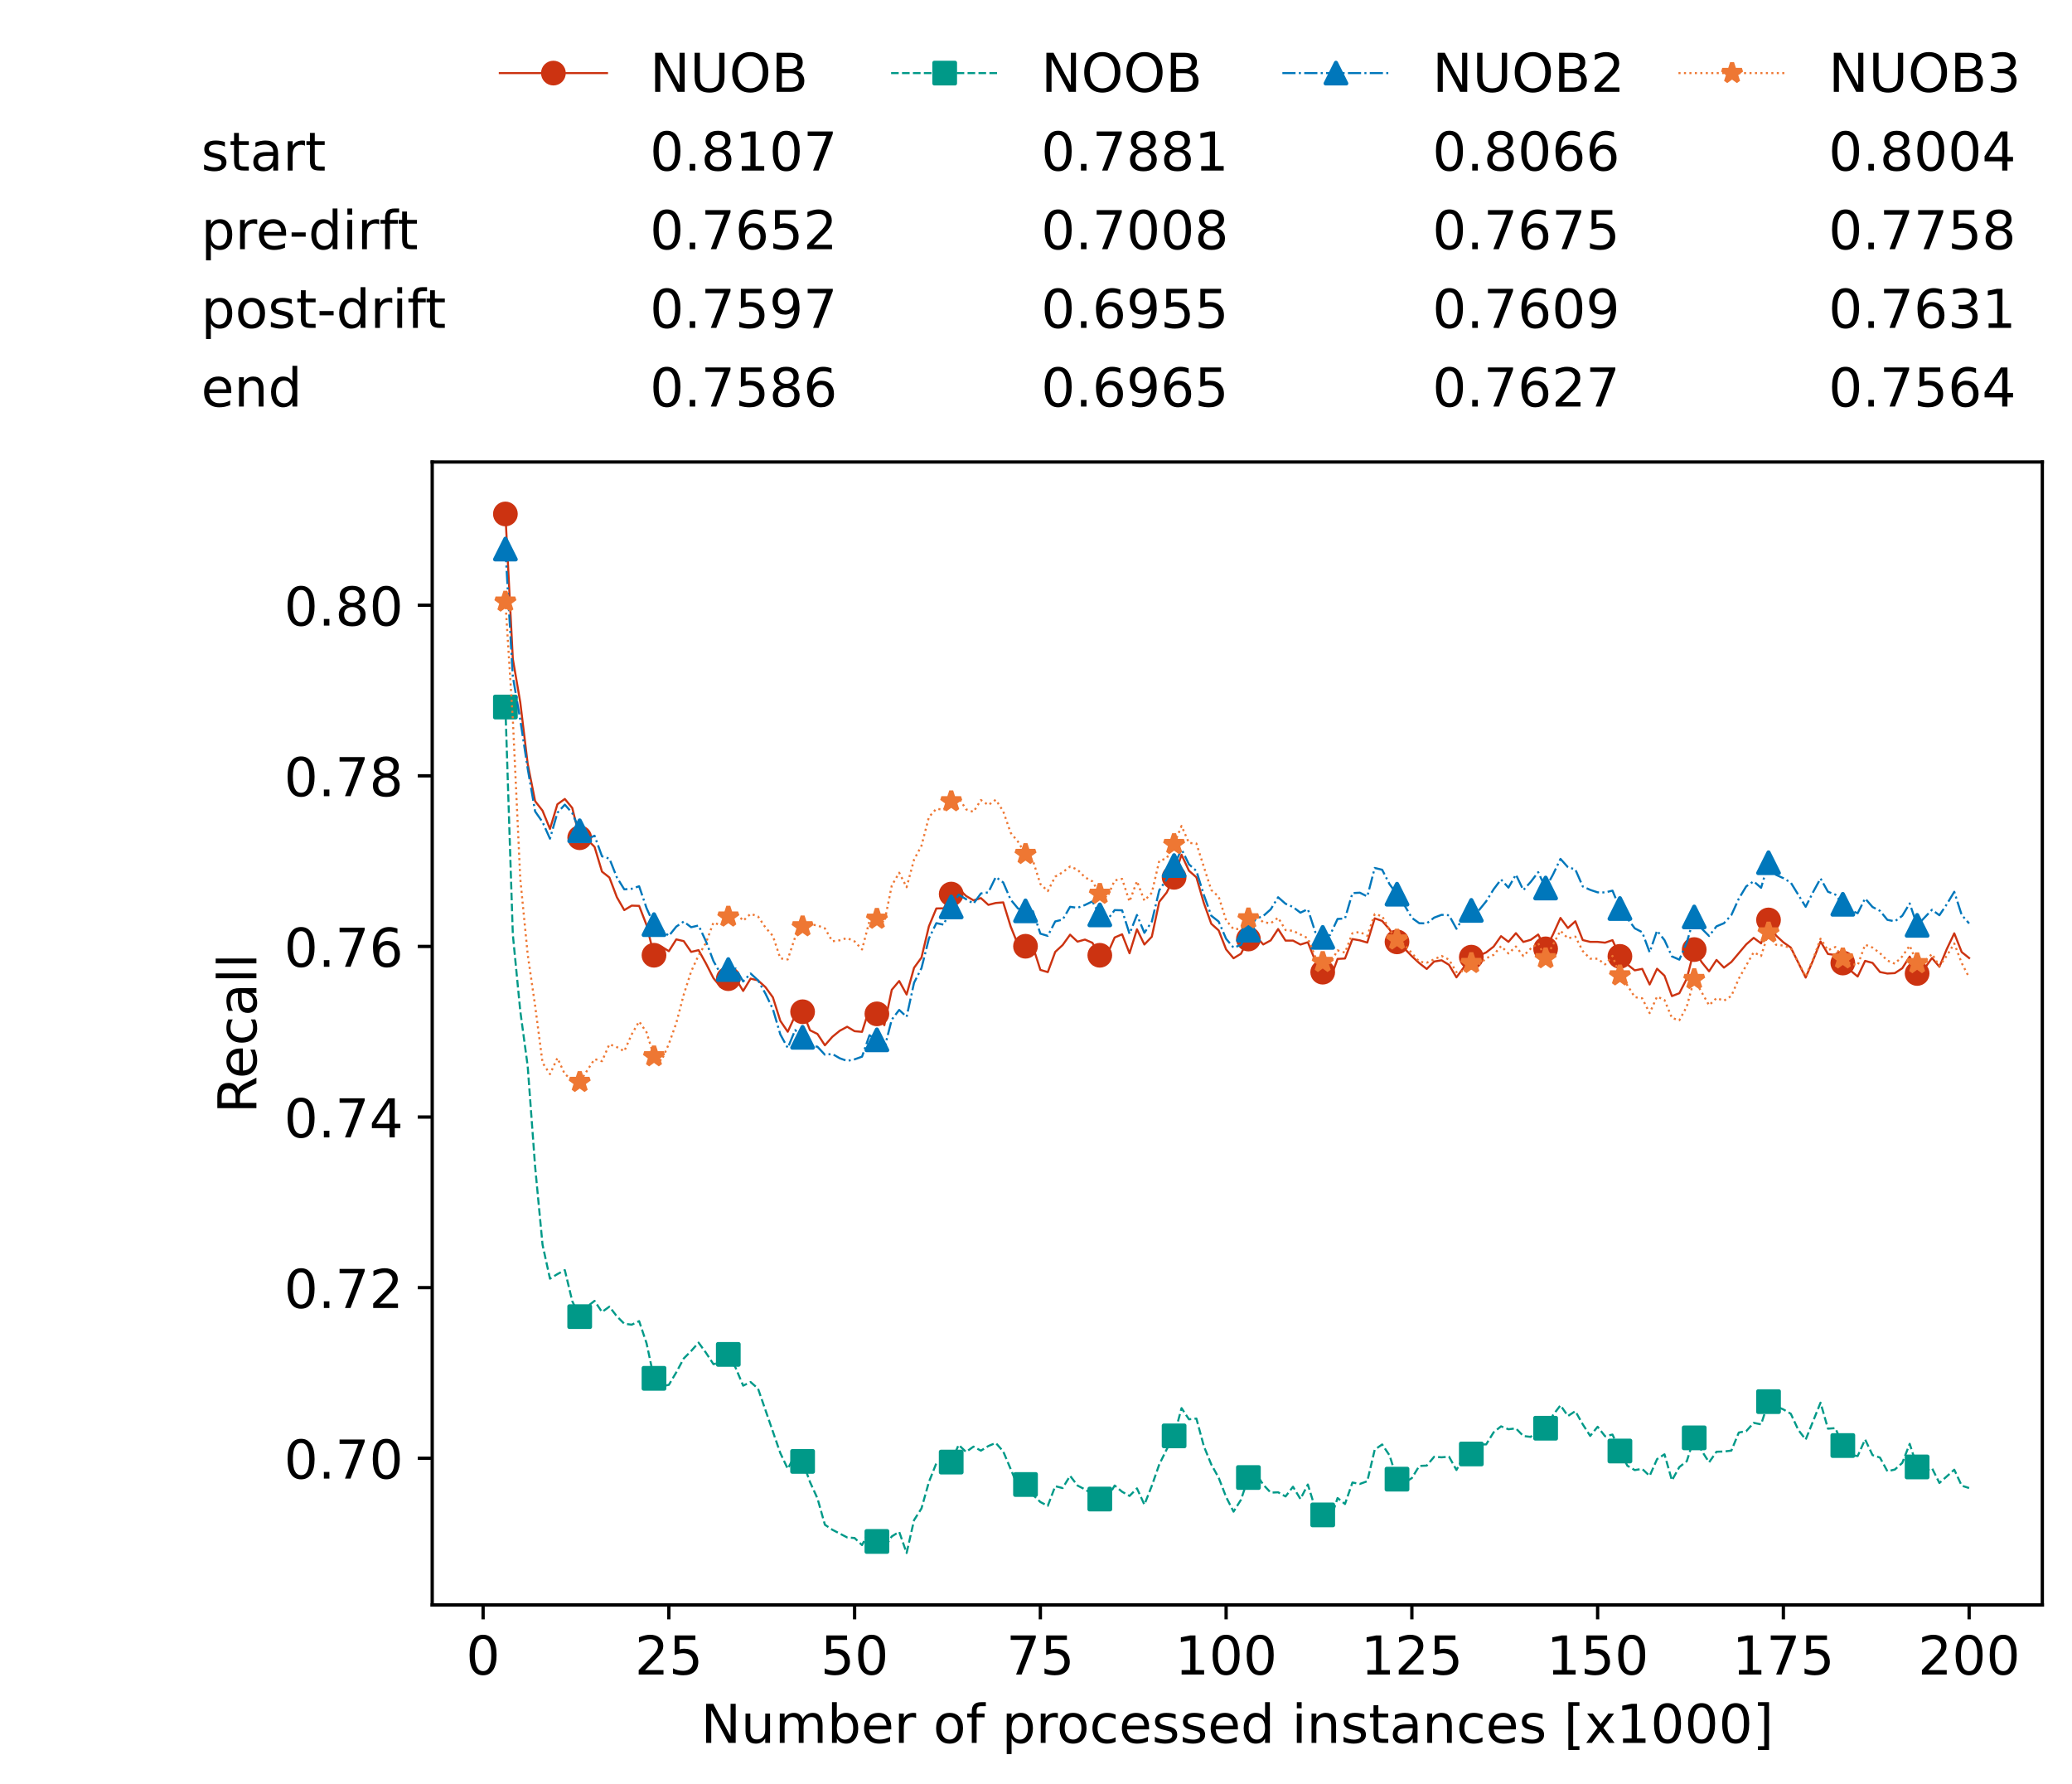 <?xml version="1.0" encoding="utf-8" standalone="no"?>
<!DOCTYPE svg PUBLIC "-//W3C//DTD SVG 1.1//EN"
  "http://www.w3.org/Graphics/SVG/1.1/DTD/svg11.dtd">
<!-- Created with matplotlib (https://matplotlib.org/) -->
<svg height="432.615pt" version="1.1" viewBox="0 0 502.65 432.615" width="502.65pt" xmlns="http://www.w3.org/2000/svg" xmlns:xlink="http://www.w3.org/1999/xlink">
 <defs>
  <style type="text/css">*{stroke-linecap:butt;stroke-linejoin:round;}</style>
 </defs>
 <g id="figure_1">
  <g id="patch_1">
   <path d="M 0 432.615 
L 502.65 432.615 
L 502.65 0 
L 0 0 
z
" style="fill:#ffffff;"/>
  </g>
  <g id="axes_1">
   <g id="patch_2">
    <path d="M 104.85 389.252 
L 495.45 389.252 
L 495.45 112.052 
L 104.85 112.052 
z
" style="fill:#ffffff;"/>
   </g>
   <g id="matplotlib.axis_1">
    <g id="xtick_1">
     <g id="line2d_1">
      <defs>
       <path d="M 0 0 
L 0 3.5 
" id="m860f44383b" style="stroke:#000000;stroke-width:0.8;"/>
      </defs>
      <g>
       <use style="stroke:#000000;stroke-width:0.8;" x="117.197" xlink:href="#m860f44383b" y="389.252"/>
      </g>
     </g>
     <g id="text_1">
      <!-- 0 -->
      <g transform="translate(113.061 406.13)scale(0.13 -0.13)">
       <defs>
        <path d="M 31.781 66.406 
Q 24.172 66.406 20.328 58.906 
Q 16.5 51.422 16.5 36.375 
Q 16.5 21.391 20.328 13.891 
Q 24.172 6.391 31.781 6.391 
Q 39.453 6.391 43.281 13.891 
Q 47.125 21.391 47.125 36.375 
Q 47.125 51.422 43.281 58.906 
Q 39.453 66.406 31.781 66.406 
z
M 31.781 74.219 
Q 44.047 74.219 50.516 64.516 
Q 56.984 54.828 56.984 36.375 
Q 56.984 17.969 50.516 8.266 
Q 44.047 -1.422 31.781 -1.422 
Q 19.531 -1.422 13.062 8.266 
Q 6.594 17.969 6.594 36.375 
Q 6.594 54.828 13.062 64.516 
Q 19.531 74.219 31.781 74.219 
z
" id="DejaVuSans-48"/>
       </defs>
       <use xlink:href="#DejaVuSans-48"/>
      </g>
     </g>
    </g>
    <g id="xtick_2">
     <g id="line2d_2">
      <g>
       <use style="stroke:#000000;stroke-width:0.8;" x="162.259" xlink:href="#m860f44383b" y="389.252"/>
      </g>
     </g>
     <g id="text_2">
      <!-- 25 -->
      <g transform="translate(153.988 406.13)scale(0.13 -0.13)">
       <defs>
        <path d="M 19.188 8.297 
L 53.609 8.297 
L 53.609 0 
L 7.328 0 
L 7.328 8.297 
Q 12.938 14.109 22.625 23.891 
Q 32.328 33.688 34.812 36.531 
Q 39.547 41.844 41.422 45.531 
Q 43.312 49.219 43.312 52.781 
Q 43.312 58.594 39.234 62.25 
Q 35.156 65.922 28.609 65.922 
Q 23.969 65.922 18.812 64.312 
Q 13.672 62.703 7.812 59.422 
L 7.812 69.391 
Q 13.766 71.781 18.938 73 
Q 24.125 74.219 28.422 74.219 
Q 39.75 74.219 46.484 68.547 
Q 53.219 62.891 53.219 53.422 
Q 53.219 48.922 51.531 44.891 
Q 49.859 40.875 45.406 35.406 
Q 44.188 33.984 37.641 27.219 
Q 31.109 20.453 19.188 8.297 
z
" id="DejaVuSans-50"/>
        <path d="M 10.797 72.906 
L 49.516 72.906 
L 49.516 64.594 
L 19.828 64.594 
L 19.828 46.734 
Q 21.969 47.469 24.109 47.828 
Q 26.266 48.188 28.422 48.188 
Q 40.625 48.188 47.75 41.5 
Q 54.891 34.812 54.891 23.391 
Q 54.891 11.625 47.562 5.094 
Q 40.234 -1.422 26.906 -1.422 
Q 22.312 -1.422 17.547 -0.641 
Q 12.797 0.141 7.719 1.703 
L 7.719 11.625 
Q 12.109 9.234 16.797 8.062 
Q 21.484 6.891 26.703 6.891 
Q 35.156 6.891 40.078 11.328 
Q 45.016 15.766 45.016 23.391 
Q 45.016 31 40.078 35.438 
Q 35.156 39.891 26.703 39.891 
Q 22.75 39.891 18.812 39.016 
Q 14.891 38.141 10.797 36.281 
z
" id="DejaVuSans-53"/>
       </defs>
       <use xlink:href="#DejaVuSans-50"/>
       <use x="63.623" xlink:href="#DejaVuSans-53"/>
      </g>
     </g>
    </g>
    <g id="xtick_3">
     <g id="line2d_3">
      <g>
       <use style="stroke:#000000;stroke-width:0.8;" x="207.322" xlink:href="#m860f44383b" y="389.252"/>
      </g>
     </g>
     <g id="text_3">
      <!-- 50 -->
      <g transform="translate(199.05 406.13)scale(0.13 -0.13)">
       <use xlink:href="#DejaVuSans-53"/>
       <use x="63.623" xlink:href="#DejaVuSans-48"/>
      </g>
     </g>
    </g>
    <g id="xtick_4">
     <g id="line2d_4">
      <g>
       <use style="stroke:#000000;stroke-width:0.8;" x="252.384" xlink:href="#m860f44383b" y="389.252"/>
      </g>
     </g>
     <g id="text_4">
      <!-- 75 -->
      <g transform="translate(244.113 406.13)scale(0.13 -0.13)">
       <defs>
        <path d="M 8.203 72.906 
L 55.078 72.906 
L 55.078 68.703 
L 28.609 0 
L 18.312 0 
L 43.219 64.594 
L 8.203 64.594 
z
" id="DejaVuSans-55"/>
       </defs>
       <use xlink:href="#DejaVuSans-55"/>
       <use x="63.623" xlink:href="#DejaVuSans-53"/>
      </g>
     </g>
    </g>
    <g id="xtick_5">
     <g id="line2d_5">
      <g>
       <use style="stroke:#000000;stroke-width:0.8;" x="297.446" xlink:href="#m860f44383b" y="389.252"/>
      </g>
     </g>
     <g id="text_5">
      <!-- 100 -->
      <g transform="translate(285.039 406.13)scale(0.13 -0.13)">
       <defs>
        <path d="M 12.406 8.297 
L 28.516 8.297 
L 28.516 63.922 
L 10.984 60.406 
L 10.984 69.391 
L 28.422 72.906 
L 38.281 72.906 
L 38.281 8.297 
L 54.391 8.297 
L 54.391 0 
L 12.406 0 
z
" id="DejaVuSans-49"/>
       </defs>
       <use xlink:href="#DejaVuSans-49"/>
       <use x="63.623" xlink:href="#DejaVuSans-48"/>
       <use x="127.246" xlink:href="#DejaVuSans-48"/>
      </g>
     </g>
    </g>
    <g id="xtick_6">
     <g id="line2d_6">
      <g>
       <use style="stroke:#000000;stroke-width:0.8;" x="342.509" xlink:href="#m860f44383b" y="389.252"/>
      </g>
     </g>
     <g id="text_6">
      <!-- 125 -->
      <g transform="translate(330.102 406.13)scale(0.13 -0.13)">
       <use xlink:href="#DejaVuSans-49"/>
       <use x="63.623" xlink:href="#DejaVuSans-50"/>
       <use x="127.246" xlink:href="#DejaVuSans-53"/>
      </g>
     </g>
    </g>
    <g id="xtick_7">
     <g id="line2d_7">
      <g>
       <use style="stroke:#000000;stroke-width:0.8;" x="387.571" xlink:href="#m860f44383b" y="389.252"/>
      </g>
     </g>
     <g id="text_7">
      <!-- 150 -->
      <g transform="translate(375.164 406.13)scale(0.13 -0.13)">
       <use xlink:href="#DejaVuSans-49"/>
       <use x="63.623" xlink:href="#DejaVuSans-53"/>
       <use x="127.246" xlink:href="#DejaVuSans-48"/>
      </g>
     </g>
    </g>
    <g id="xtick_8">
     <g id="line2d_8">
      <g>
       <use style="stroke:#000000;stroke-width:0.8;" x="432.633" xlink:href="#m860f44383b" y="389.252"/>
      </g>
     </g>
     <g id="text_8">
      <!-- 175 -->
      <g transform="translate(420.226 406.13)scale(0.13 -0.13)">
       <use xlink:href="#DejaVuSans-49"/>
       <use x="63.623" xlink:href="#DejaVuSans-55"/>
       <use x="127.246" xlink:href="#DejaVuSans-53"/>
      </g>
     </g>
    </g>
    <g id="xtick_9">
     <g id="line2d_9">
      <g>
       <use style="stroke:#000000;stroke-width:0.8;" x="477.695" xlink:href="#m860f44383b" y="389.252"/>
      </g>
     </g>
     <g id="text_9">
      <!-- 200 -->
      <g transform="translate(465.289 406.13)scale(0.13 -0.13)">
       <use xlink:href="#DejaVuSans-50"/>
       <use x="63.623" xlink:href="#DejaVuSans-48"/>
       <use x="127.246" xlink:href="#DejaVuSans-48"/>
      </g>
     </g>
    </g>
    <g id="text_10">
     <!-- Number of processed instances [x1000] -->
     <g transform="translate(170.025 422.711)scale(0.13 -0.13)">
      <defs>
       <path d="M 9.812 72.906 
L 23.094 72.906 
L 55.422 11.922 
L 55.422 72.906 
L 64.984 72.906 
L 64.984 0 
L 51.703 0 
L 19.391 60.984 
L 19.391 0 
L 9.812 0 
z
" id="DejaVuSans-78"/>
       <path d="M 8.5 21.578 
L 8.5 54.688 
L 17.484 54.688 
L 17.484 21.922 
Q 17.484 14.156 20.5 10.266 
Q 23.531 6.391 29.594 6.391 
Q 36.859 6.391 41.078 11.031 
Q 45.312 15.672 45.312 23.688 
L 45.312 54.688 
L 54.297 54.688 
L 54.297 0 
L 45.312 0 
L 45.312 8.406 
Q 42.047 3.422 37.719 1 
Q 33.406 -1.422 27.688 -1.422 
Q 18.266 -1.422 13.375 4.438 
Q 8.5 10.297 8.5 21.578 
z
M 31.109 56 
z
" id="DejaVuSans-117"/>
       <path d="M 52 44.188 
Q 55.375 50.25 60.062 53.125 
Q 64.75 56 71.094 56 
Q 79.641 56 84.281 50.016 
Q 88.922 44.047 88.922 33.016 
L 88.922 0 
L 79.891 0 
L 79.891 32.719 
Q 79.891 40.578 77.094 44.375 
Q 74.312 48.188 68.609 48.188 
Q 61.625 48.188 57.562 43.547 
Q 53.516 38.922 53.516 30.906 
L 53.516 0 
L 44.484 0 
L 44.484 32.719 
Q 44.484 40.625 41.703 44.406 
Q 38.922 48.188 33.109 48.188 
Q 26.219 48.188 22.156 43.531 
Q 18.109 38.875 18.109 30.906 
L 18.109 0 
L 9.078 0 
L 9.078 54.688 
L 18.109 54.688 
L 18.109 46.188 
Q 21.188 51.219 25.484 53.609 
Q 29.781 56 35.688 56 
Q 41.656 56 45.828 52.969 
Q 50 49.953 52 44.188 
z
" id="DejaVuSans-109"/>
       <path d="M 48.688 27.297 
Q 48.688 37.203 44.609 42.844 
Q 40.531 48.484 33.406 48.484 
Q 26.266 48.484 22.188 42.844 
Q 18.109 37.203 18.109 27.297 
Q 18.109 17.391 22.188 11.75 
Q 26.266 6.109 33.406 6.109 
Q 40.531 6.109 44.609 11.75 
Q 48.688 17.391 48.688 27.297 
z
M 18.109 46.391 
Q 20.953 51.266 25.266 53.625 
Q 29.594 56 35.594 56 
Q 45.562 56 51.781 48.094 
Q 58.016 40.188 58.016 27.297 
Q 58.016 14.406 51.781 6.484 
Q 45.562 -1.422 35.594 -1.422 
Q 29.594 -1.422 25.266 0.953 
Q 20.953 3.328 18.109 8.203 
L 18.109 0 
L 9.078 0 
L 9.078 75.984 
L 18.109 75.984 
z
" id="DejaVuSans-98"/>
       <path d="M 56.203 29.594 
L 56.203 25.203 
L 14.891 25.203 
Q 15.484 15.922 20.484 11.062 
Q 25.484 6.203 34.422 6.203 
Q 39.594 6.203 44.453 7.469 
Q 49.312 8.734 54.109 11.281 
L 54.109 2.781 
Q 49.266 0.734 44.188 -0.344 
Q 39.109 -1.422 33.891 -1.422 
Q 20.797 -1.422 13.156 6.188 
Q 5.516 13.812 5.516 26.812 
Q 5.516 40.234 12.766 48.109 
Q 20.016 56 32.328 56 
Q 43.359 56 49.781 48.891 
Q 56.203 41.797 56.203 29.594 
z
M 47.219 32.234 
Q 47.125 39.594 43.094 43.984 
Q 39.062 48.391 32.422 48.391 
Q 24.906 48.391 20.391 44.141 
Q 15.875 39.891 15.188 32.172 
z
" id="DejaVuSans-101"/>
       <path d="M 41.109 46.297 
Q 39.594 47.172 37.812 47.578 
Q 36.031 48 33.891 48 
Q 26.266 48 22.188 43.047 
Q 18.109 38.094 18.109 28.812 
L 18.109 0 
L 9.078 0 
L 9.078 54.688 
L 18.109 54.688 
L 18.109 46.188 
Q 20.953 51.172 25.484 53.578 
Q 30.031 56 36.531 56 
Q 37.453 56 38.578 55.875 
Q 39.703 55.766 41.062 55.516 
z
" id="DejaVuSans-114"/>
       <path id="DejaVuSans-32"/>
       <path d="M 30.609 48.391 
Q 23.391 48.391 19.188 42.75 
Q 14.984 37.109 14.984 27.297 
Q 14.984 17.484 19.156 11.844 
Q 23.344 6.203 30.609 6.203 
Q 37.797 6.203 41.984 11.859 
Q 46.188 17.531 46.188 27.297 
Q 46.188 37.016 41.984 42.703 
Q 37.797 48.391 30.609 48.391 
z
M 30.609 56 
Q 42.328 56 49.016 48.375 
Q 55.719 40.766 55.719 27.297 
Q 55.719 13.875 49.016 6.219 
Q 42.328 -1.422 30.609 -1.422 
Q 18.844 -1.422 12.172 6.219 
Q 5.516 13.875 5.516 27.297 
Q 5.516 40.766 12.172 48.375 
Q 18.844 56 30.609 56 
z
" id="DejaVuSans-111"/>
       <path d="M 37.109 75.984 
L 37.109 68.5 
L 28.516 68.5 
Q 23.688 68.5 21.797 66.547 
Q 19.922 64.594 19.922 59.516 
L 19.922 54.688 
L 34.719 54.688 
L 34.719 47.703 
L 19.922 47.703 
L 19.922 0 
L 10.891 0 
L 10.891 47.703 
L 2.297 47.703 
L 2.297 54.688 
L 10.891 54.688 
L 10.891 58.5 
Q 10.891 67.625 15.141 71.797 
Q 19.391 75.984 28.609 75.984 
z
" id="DejaVuSans-102"/>
       <path d="M 18.109 8.203 
L 18.109 -20.797 
L 9.078 -20.797 
L 9.078 54.688 
L 18.109 54.688 
L 18.109 46.391 
Q 20.953 51.266 25.266 53.625 
Q 29.594 56 35.594 56 
Q 45.562 56 51.781 48.094 
Q 58.016 40.188 58.016 27.297 
Q 58.016 14.406 51.781 6.484 
Q 45.562 -1.422 35.594 -1.422 
Q 29.594 -1.422 25.266 0.953 
Q 20.953 3.328 18.109 8.203 
z
M 48.688 27.297 
Q 48.688 37.203 44.609 42.844 
Q 40.531 48.484 33.406 48.484 
Q 26.266 48.484 22.188 42.844 
Q 18.109 37.203 18.109 27.297 
Q 18.109 17.391 22.188 11.75 
Q 26.266 6.109 33.406 6.109 
Q 40.531 6.109 44.609 11.75 
Q 48.688 17.391 48.688 27.297 
z
" id="DejaVuSans-112"/>
       <path d="M 48.781 52.594 
L 48.781 44.188 
Q 44.969 46.297 41.141 47.344 
Q 37.312 48.391 33.406 48.391 
Q 24.656 48.391 19.812 42.844 
Q 14.984 37.312 14.984 27.297 
Q 14.984 17.281 19.812 11.734 
Q 24.656 6.203 33.406 6.203 
Q 37.312 6.203 41.141 7.25 
Q 44.969 8.297 48.781 10.406 
L 48.781 2.094 
Q 45.016 0.344 40.984 -0.531 
Q 36.969 -1.422 32.422 -1.422 
Q 20.062 -1.422 12.781 6.344 
Q 5.516 14.109 5.516 27.297 
Q 5.516 40.672 12.859 48.328 
Q 20.219 56 33.016 56 
Q 37.156 56 41.109 55.141 
Q 45.062 54.297 48.781 52.594 
z
" id="DejaVuSans-99"/>
       <path d="M 44.281 53.078 
L 44.281 44.578 
Q 40.484 46.531 36.375 47.5 
Q 32.281 48.484 27.875 48.484 
Q 21.188 48.484 17.844 46.438 
Q 14.5 44.391 14.5 40.281 
Q 14.5 37.156 16.891 35.375 
Q 19.281 33.594 26.516 31.984 
L 29.594 31.297 
Q 39.156 29.25 43.188 25.516 
Q 47.219 21.781 47.219 15.094 
Q 47.219 7.469 41.188 3.016 
Q 35.156 -1.422 24.609 -1.422 
Q 20.219 -1.422 15.453 -0.562 
Q 10.688 0.297 5.422 2 
L 5.422 11.281 
Q 10.406 8.688 15.234 7.391 
Q 20.062 6.109 24.812 6.109 
Q 31.156 6.109 34.562 8.281 
Q 37.984 10.453 37.984 14.406 
Q 37.984 18.062 35.516 20.016 
Q 33.062 21.969 24.703 23.781 
L 21.578 24.516 
Q 13.234 26.266 9.516 29.906 
Q 5.812 33.547 5.812 39.891 
Q 5.812 47.609 11.281 51.797 
Q 16.75 56 26.812 56 
Q 31.781 56 36.172 55.266 
Q 40.578 54.547 44.281 53.078 
z
" id="DejaVuSans-115"/>
       <path d="M 45.406 46.391 
L 45.406 75.984 
L 54.391 75.984 
L 54.391 0 
L 45.406 0 
L 45.406 8.203 
Q 42.578 3.328 38.25 0.953 
Q 33.938 -1.422 27.875 -1.422 
Q 17.969 -1.422 11.734 6.484 
Q 5.516 14.406 5.516 27.297 
Q 5.516 40.188 11.734 48.094 
Q 17.969 56 27.875 56 
Q 33.938 56 38.25 53.625 
Q 42.578 51.266 45.406 46.391 
z
M 14.797 27.297 
Q 14.797 17.391 18.875 11.75 
Q 22.953 6.109 30.078 6.109 
Q 37.203 6.109 41.297 11.75 
Q 45.406 17.391 45.406 27.297 
Q 45.406 37.203 41.297 42.844 
Q 37.203 48.484 30.078 48.484 
Q 22.953 48.484 18.875 42.844 
Q 14.797 37.203 14.797 27.297 
z
" id="DejaVuSans-100"/>
       <path d="M 9.422 54.688 
L 18.406 54.688 
L 18.406 0 
L 9.422 0 
z
M 9.422 75.984 
L 18.406 75.984 
L 18.406 64.594 
L 9.422 64.594 
z
" id="DejaVuSans-105"/>
       <path d="M 54.891 33.016 
L 54.891 0 
L 45.906 0 
L 45.906 32.719 
Q 45.906 40.484 42.875 44.328 
Q 39.844 48.188 33.797 48.188 
Q 26.516 48.188 22.312 43.547 
Q 18.109 38.922 18.109 30.906 
L 18.109 0 
L 9.078 0 
L 9.078 54.688 
L 18.109 54.688 
L 18.109 46.188 
Q 21.344 51.125 25.703 53.562 
Q 30.078 56 35.797 56 
Q 45.219 56 50.047 50.172 
Q 54.891 44.344 54.891 33.016 
z
" id="DejaVuSans-110"/>
       <path d="M 18.312 70.219 
L 18.312 54.688 
L 36.812 54.688 
L 36.812 47.703 
L 18.312 47.703 
L 18.312 18.016 
Q 18.312 11.328 20.141 9.422 
Q 21.969 7.516 27.594 7.516 
L 36.812 7.516 
L 36.812 0 
L 27.594 0 
Q 17.188 0 13.234 3.875 
Q 9.281 7.766 9.281 18.016 
L 9.281 47.703 
L 2.688 47.703 
L 2.688 54.688 
L 9.281 54.688 
L 9.281 70.219 
z
" id="DejaVuSans-116"/>
       <path d="M 34.281 27.484 
Q 23.391 27.484 19.188 25 
Q 14.984 22.516 14.984 16.5 
Q 14.984 11.719 18.141 8.906 
Q 21.297 6.109 26.703 6.109 
Q 34.188 6.109 38.703 11.406 
Q 43.219 16.703 43.219 25.484 
L 43.219 27.484 
z
M 52.203 31.203 
L 52.203 0 
L 43.219 0 
L 43.219 8.297 
Q 40.141 3.328 35.547 0.953 
Q 30.953 -1.422 24.312 -1.422 
Q 15.922 -1.422 10.953 3.297 
Q 6 8.016 6 15.922 
Q 6 25.141 12.172 29.828 
Q 18.359 34.516 30.609 34.516 
L 43.219 34.516 
L 43.219 35.406 
Q 43.219 41.609 39.141 45 
Q 35.062 48.391 27.688 48.391 
Q 23 48.391 18.547 47.266 
Q 14.109 46.141 10.016 43.891 
L 10.016 52.203 
Q 14.938 54.109 19.578 55.047 
Q 24.219 56 28.609 56 
Q 40.484 56 46.344 49.844 
Q 52.203 43.703 52.203 31.203 
z
" id="DejaVuSans-97"/>
       <path d="M 8.594 75.984 
L 29.297 75.984 
L 29.297 69 
L 17.578 69 
L 17.578 -6.203 
L 29.297 -6.203 
L 29.297 -13.188 
L 8.594 -13.188 
z
" id="DejaVuSans-91"/>
       <path d="M 54.891 54.688 
L 35.109 28.078 
L 55.906 0 
L 45.312 0 
L 29.391 21.484 
L 13.484 0 
L 2.875 0 
L 24.125 28.609 
L 4.688 54.688 
L 15.281 54.688 
L 29.781 35.203 
L 44.281 54.688 
z
" id="DejaVuSans-120"/>
       <path d="M 30.422 75.984 
L 30.422 -13.188 
L 9.719 -13.188 
L 9.719 -6.203 
L 21.391 -6.203 
L 21.391 69 
L 9.719 69 
L 9.719 75.984 
z
" id="DejaVuSans-93"/>
      </defs>
      <use xlink:href="#DejaVuSans-78"/>
      <use x="74.805" xlink:href="#DejaVuSans-117"/>
      <use x="138.184" xlink:href="#DejaVuSans-109"/>
      <use x="235.596" xlink:href="#DejaVuSans-98"/>
      <use x="299.072" xlink:href="#DejaVuSans-101"/>
      <use x="360.596" xlink:href="#DejaVuSans-114"/>
      <use x="401.709" xlink:href="#DejaVuSans-32"/>
      <use x="433.496" xlink:href="#DejaVuSans-111"/>
      <use x="494.678" xlink:href="#DejaVuSans-102"/>
      <use x="529.883" xlink:href="#DejaVuSans-32"/>
      <use x="561.67" xlink:href="#DejaVuSans-112"/>
      <use x="625.146" xlink:href="#DejaVuSans-114"/>
      <use x="664.01" xlink:href="#DejaVuSans-111"/>
      <use x="725.191" xlink:href="#DejaVuSans-99"/>
      <use x="780.172" xlink:href="#DejaVuSans-101"/>
      <use x="841.695" xlink:href="#DejaVuSans-115"/>
      <use x="893.795" xlink:href="#DejaVuSans-115"/>
      <use x="945.895" xlink:href="#DejaVuSans-101"/>
      <use x="1007.418" xlink:href="#DejaVuSans-100"/>
      <use x="1070.895" xlink:href="#DejaVuSans-32"/>
      <use x="1102.682" xlink:href="#DejaVuSans-105"/>
      <use x="1130.465" xlink:href="#DejaVuSans-110"/>
      <use x="1193.844" xlink:href="#DejaVuSans-115"/>
      <use x="1245.943" xlink:href="#DejaVuSans-116"/>
      <use x="1285.152" xlink:href="#DejaVuSans-97"/>
      <use x="1346.432" xlink:href="#DejaVuSans-110"/>
      <use x="1409.811" xlink:href="#DejaVuSans-99"/>
      <use x="1464.791" xlink:href="#DejaVuSans-101"/>
      <use x="1526.314" xlink:href="#DejaVuSans-115"/>
      <use x="1578.414" xlink:href="#DejaVuSans-32"/>
      <use x="1610.201" xlink:href="#DejaVuSans-91"/>
      <use x="1649.215" xlink:href="#DejaVuSans-120"/>
      <use x="1708.395" xlink:href="#DejaVuSans-49"/>
      <use x="1772.018" xlink:href="#DejaVuSans-48"/>
      <use x="1835.641" xlink:href="#DejaVuSans-48"/>
      <use x="1899.264" xlink:href="#DejaVuSans-48"/>
      <use x="1962.887" xlink:href="#DejaVuSans-93"/>
     </g>
    </g>
   </g>
   <g id="matplotlib.axis_2">
    <g id="ytick_1">
     <g id="line2d_10">
      <defs>
       <path d="M 0 0 
L -3.5 0 
" id="m858491a47e" style="stroke:#000000;stroke-width:0.8;"/>
      </defs>
      <g>
       <use style="stroke:#000000;stroke-width:0.8;" x="104.85" xlink:href="#m858491a47e" y="353.67"/>
      </g>
     </g>
     <g id="text_11">
      <!-- 0.70 -->
      <g transform="translate(68.905 358.609)scale(0.13 -0.13)">
       <defs>
        <path d="M 10.688 12.406 
L 21 12.406 
L 21 0 
L 10.688 0 
z
" id="DejaVuSans-46"/>
       </defs>
       <use xlink:href="#DejaVuSans-48"/>
       <use x="63.623" xlink:href="#DejaVuSans-46"/>
       <use x="95.41" xlink:href="#DejaVuSans-55"/>
       <use x="159.033" xlink:href="#DejaVuSans-48"/>
      </g>
     </g>
    </g>
    <g id="ytick_2">
     <g id="line2d_11">
      <g>
       <use style="stroke:#000000;stroke-width:0.8;" x="104.85" xlink:href="#m858491a47e" y="312.293"/>
      </g>
     </g>
     <g id="text_12">
      <!-- 0.72 -->
      <g transform="translate(68.905 317.232)scale(0.13 -0.13)">
       <use xlink:href="#DejaVuSans-48"/>
       <use x="63.623" xlink:href="#DejaVuSans-46"/>
       <use x="95.41" xlink:href="#DejaVuSans-55"/>
       <use x="159.033" xlink:href="#DejaVuSans-50"/>
      </g>
     </g>
    </g>
    <g id="ytick_3">
     <g id="line2d_12">
      <g>
       <use style="stroke:#000000;stroke-width:0.8;" x="104.85" xlink:href="#m858491a47e" y="270.917"/>
      </g>
     </g>
     <g id="text_13">
      <!-- 0.74 -->
      <g transform="translate(68.905 275.856)scale(0.13 -0.13)">
       <defs>
        <path d="M 37.797 64.312 
L 12.891 25.391 
L 37.797 25.391 
z
M 35.203 72.906 
L 47.609 72.906 
L 47.609 25.391 
L 58.016 25.391 
L 58.016 17.188 
L 47.609 17.188 
L 47.609 0 
L 37.797 0 
L 37.797 17.188 
L 4.891 17.188 
L 4.891 26.703 
z
" id="DejaVuSans-52"/>
       </defs>
       <use xlink:href="#DejaVuSans-48"/>
       <use x="63.623" xlink:href="#DejaVuSans-46"/>
       <use x="95.41" xlink:href="#DejaVuSans-55"/>
       <use x="159.033" xlink:href="#DejaVuSans-52"/>
      </g>
     </g>
    </g>
    <g id="ytick_4">
     <g id="line2d_13">
      <g>
       <use style="stroke:#000000;stroke-width:0.8;" x="104.85" xlink:href="#m858491a47e" y="229.54"/>
      </g>
     </g>
     <g id="text_14">
      <!-- 0.76 -->
      <g transform="translate(68.905 234.479)scale(0.13 -0.13)">
       <defs>
        <path d="M 33.016 40.375 
Q 26.375 40.375 22.484 35.828 
Q 18.609 31.297 18.609 23.391 
Q 18.609 15.531 22.484 10.953 
Q 26.375 6.391 33.016 6.391 
Q 39.656 6.391 43.531 10.953 
Q 47.406 15.531 47.406 23.391 
Q 47.406 31.297 43.531 35.828 
Q 39.656 40.375 33.016 40.375 
z
M 52.594 71.297 
L 52.594 62.312 
Q 48.875 64.062 45.094 64.984 
Q 41.312 65.922 37.594 65.922 
Q 27.828 65.922 22.672 59.328 
Q 17.531 52.734 16.797 39.406 
Q 19.672 43.656 24.016 45.922 
Q 28.375 48.188 33.594 48.188 
Q 44.578 48.188 50.953 41.516 
Q 57.328 34.859 57.328 23.391 
Q 57.328 12.156 50.688 5.359 
Q 44.047 -1.422 33.016 -1.422 
Q 20.359 -1.422 13.672 8.266 
Q 6.984 17.969 6.984 36.375 
Q 6.984 53.656 15.188 63.938 
Q 23.391 74.219 37.203 74.219 
Q 40.922 74.219 44.703 73.484 
Q 48.484 72.75 52.594 71.297 
z
" id="DejaVuSans-54"/>
       </defs>
       <use xlink:href="#DejaVuSans-48"/>
       <use x="63.623" xlink:href="#DejaVuSans-46"/>
       <use x="95.41" xlink:href="#DejaVuSans-55"/>
       <use x="159.033" xlink:href="#DejaVuSans-54"/>
      </g>
     </g>
    </g>
    <g id="ytick_5">
     <g id="line2d_14">
      <g>
       <use style="stroke:#000000;stroke-width:0.8;" x="104.85" xlink:href="#m858491a47e" y="188.164"/>
      </g>
     </g>
     <g id="text_15">
      <!-- 0.78 -->
      <g transform="translate(68.905 193.103)scale(0.13 -0.13)">
       <defs>
        <path d="M 31.781 34.625 
Q 24.75 34.625 20.719 30.859 
Q 16.703 27.094 16.703 20.516 
Q 16.703 13.922 20.719 10.156 
Q 24.75 6.391 31.781 6.391 
Q 38.812 6.391 42.859 10.172 
Q 46.922 13.969 46.922 20.516 
Q 46.922 27.094 42.891 30.859 
Q 38.875 34.625 31.781 34.625 
z
M 21.922 38.812 
Q 15.578 40.375 12.031 44.719 
Q 8.5 49.078 8.5 55.328 
Q 8.5 64.062 14.719 69.141 
Q 20.953 74.219 31.781 74.219 
Q 42.672 74.219 48.875 69.141 
Q 55.078 64.062 55.078 55.328 
Q 55.078 49.078 51.531 44.719 
Q 48 40.375 41.703 38.812 
Q 48.828 37.156 52.797 32.312 
Q 56.781 27.484 56.781 20.516 
Q 56.781 9.906 50.312 4.234 
Q 43.844 -1.422 31.781 -1.422 
Q 19.734 -1.422 13.25 4.234 
Q 6.781 9.906 6.781 20.516 
Q 6.781 27.484 10.781 32.312 
Q 14.797 37.156 21.922 38.812 
z
M 18.312 54.391 
Q 18.312 48.734 21.844 45.562 
Q 25.391 42.391 31.781 42.391 
Q 38.141 42.391 41.719 45.562 
Q 45.312 48.734 45.312 54.391 
Q 45.312 60.062 41.719 63.234 
Q 38.141 66.406 31.781 66.406 
Q 25.391 66.406 21.844 63.234 
Q 18.312 60.062 18.312 54.391 
z
" id="DejaVuSans-56"/>
       </defs>
       <use xlink:href="#DejaVuSans-48"/>
       <use x="63.623" xlink:href="#DejaVuSans-46"/>
       <use x="95.41" xlink:href="#DejaVuSans-55"/>
       <use x="159.033" xlink:href="#DejaVuSans-56"/>
      </g>
     </g>
    </g>
    <g id="ytick_6">
     <g id="line2d_15">
      <g>
       <use style="stroke:#000000;stroke-width:0.8;" x="104.85" xlink:href="#m858491a47e" y="146.787"/>
      </g>
     </g>
     <g id="text_16">
      <!-- 0.80 -->
      <g transform="translate(68.905 151.726)scale(0.13 -0.13)">
       <use xlink:href="#DejaVuSans-48"/>
       <use x="63.623" xlink:href="#DejaVuSans-46"/>
       <use x="95.41" xlink:href="#DejaVuSans-56"/>
       <use x="159.033" xlink:href="#DejaVuSans-48"/>
      </g>
     </g>
    </g>
    <g id="text_17">
     <!-- Recall -->
     <g transform="translate(62.201 270.044)rotate(-90)scale(0.13 -0.13)">
      <defs>
       <path d="M 44.391 34.188 
Q 47.562 33.109 50.562 29.594 
Q 53.562 26.078 56.594 19.922 
L 66.609 0 
L 56 0 
L 46.688 18.703 
Q 43.062 26.031 39.672 28.422 
Q 36.281 30.812 30.422 30.812 
L 19.672 30.812 
L 19.672 0 
L 9.812 0 
L 9.812 72.906 
L 32.078 72.906 
Q 44.578 72.906 50.734 67.672 
Q 56.891 62.453 56.891 51.906 
Q 56.891 45.016 53.688 40.469 
Q 50.484 35.938 44.391 34.188 
z
M 19.672 64.797 
L 19.672 38.922 
L 32.078 38.922 
Q 39.203 38.922 42.844 42.219 
Q 46.484 45.516 46.484 51.906 
Q 46.484 58.297 42.844 61.547 
Q 39.203 64.797 32.078 64.797 
z
" id="DejaVuSans-82"/>
       <path d="M 9.422 75.984 
L 18.406 75.984 
L 18.406 0 
L 9.422 0 
z
" id="DejaVuSans-108"/>
      </defs>
      <use xlink:href="#DejaVuSans-82"/>
      <use x="64.982" xlink:href="#DejaVuSans-101"/>
      <use x="126.506" xlink:href="#DejaVuSans-99"/>
      <use x="181.486" xlink:href="#DejaVuSans-97"/>
      <use x="242.766" xlink:href="#DejaVuSans-108"/>
      <use x="270.549" xlink:href="#DejaVuSans-108"/>
     </g>
    </g>
   </g>
   <g id="line2d_16"/>
   <g id="line2d_17"/>
   <g id="line2d_18"/>
   <g id="line2d_19"/>
   <g id="line2d_20"/>
   <g id="line2d_21">
    <path clip-path="url(#p83f91dce90)" d="M 122.605 124.652 
L 124.407 159.803 
L 126.21 170.33 
L 128.012 185.254 
L 129.815 194.301 
L 131.617 196.624 
L 133.419 201.043 
L 135.222 195.062 
L 137.024 193.776 
L 138.827 195.959 
L 140.629 203.182 
L 142.432 203.594 
L 144.234 205.395 
L 146.037 211.404 
L 147.839 212.822 
L 149.642 217.588 
L 151.444 220.73 
L 153.247 219.645 
L 155.049 219.706 
L 156.852 224.368 
L 158.654 231.681 
L 160.457 229.582 
L 162.259 230.692 
L 164.062 227.833 
L 165.864 228.25 
L 167.667 230.869 
L 169.469 230.444 
L 171.272 233.69 
L 173.074 237.229 
L 174.877 239.419 
L 176.679 237.363 
L 178.482 237.349 
L 180.284 240.337 
L 182.087 237.355 
L 183.889 237.775 
L 185.692 239.415 
L 187.494 241.891 
L 189.297 247.587 
L 191.099 250.239 
L 192.902 246.313 
L 194.704 245.383 
L 196.507 249.882 
L 198.309 250.765 
L 200.112 253.518 
L 201.914 251.466 
L 203.717 249.997 
L 205.519 249.02 
L 207.322 250.098 
L 209.124 250.258 
L 210.927 244.584 
L 212.729 245.896 
L 214.532 248.646 
L 216.334 240.068 
L 218.137 237.928 
L 219.939 241.203 
L 221.742 234.725 
L 223.544 232.249 
L 225.347 224.659 
L 227.149 220.33 
L 228.952 220.292 
L 230.754 216.843 
L 232.557 215.537 
L 234.359 217.3 
L 236.162 218.364 
L 237.964 217.822 
L 239.767 219.457 
L 241.569 219.004 
L 243.372 218.856 
L 245.174 224.686 
L 246.976 229.174 
L 248.779 229.499 
L 250.581 229.595 
L 252.384 235.231 
L 254.186 235.772 
L 255.989 230.868 
L 257.791 229.201 
L 259.594 226.688 
L 261.396 228.381 
L 263.199 227.879 
L 265.001 228.655 
L 266.804 231.689 
L 268.606 231.48 
L 270.409 227.376 
L 272.211 226.6 
L 274.014 231.201 
L 275.816 225.385 
L 277.619 229.078 
L 279.421 227.184 
L 281.224 218.73 
L 283.026 216.467 
L 284.829 212.777 
L 286.631 207.305 
L 288.434 211.184 
L 290.236 212.775 
L 292.039 219.005 
L 293.841 224.038 
L 295.644 225.664 
L 297.446 230.259 
L 299.249 232.411 
L 301.051 231.308 
L 302.854 227.746 
L 304.656 227.079 
L 306.459 229.062 
L 308.261 228.076 
L 310.064 225.324 
L 311.866 228.133 
L 313.669 228.124 
L 315.471 229.088 
L 317.274 228.525 
L 319.076 233.043 
L 320.879 235.787 
L 322.681 237.485 
L 324.484 232.57 
L 326.286 232.468 
L 328.089 227.754 
L 329.891 228.071 
L 331.694 228.603 
L 333.496 222.73 
L 335.299 223.358 
L 337.101 225.431 
L 338.904 228.434 
L 340.706 230.043 
L 342.509 231.929 
L 344.311 233.594 
L 346.114 235.007 
L 347.916 233.203 
L 349.719 232.902 
L 351.521 234.009 
L 353.324 237.045 
L 356.928 232.141 
L 358.731 231.789 
L 360.533 231 
L 362.336 229.591 
L 364.138 227.05 
L 365.941 228.43 
L 367.743 226.324 
L 369.546 228.455 
L 371.348 227.94 
L 373.151 226.654 
L 374.953 230.126 
L 376.756 226.624 
L 378.558 222.631 
L 380.361 225.075 
L 382.163 223.443 
L 383.966 227.998 
L 385.768 228.437 
L 387.571 228.441 
L 389.373 228.63 
L 391.176 228.021 
L 392.978 231.954 
L 394.781 233.914 
L 396.583 235.345 
L 398.386 234.985 
L 400.188 238.776 
L 401.991 234.953 
L 403.793 236.643 
L 405.596 241.586 
L 407.398 240.887 
L 409.201 237.35 
L 411.003 230.303 
L 412.806 233.346 
L 414.608 235.57 
L 416.411 232.817 
L 418.213 234.68 
L 420.016 233.311 
L 423.621 229.041 
L 425.423 227.462 
L 427.226 228.799 
L 429.028 223.119 
L 430.831 226.872 
L 432.633 228.542 
L 434.436 229.82 
L 438.041 237.095 
L 439.843 232.877 
L 441.646 228.345 
L 443.448 231.371 
L 445.251 231.627 
L 447.053 233.569 
L 448.856 235.344 
L 450.658 236.835 
L 452.461 233.05 
L 454.263 233.534 
L 456.066 235.748 
L 457.868 236.117 
L 459.671 236.013 
L 461.473 234.84 
L 463.276 232.007 
L 465.078 236.1 
L 466.881 234.855 
L 468.683 232.352 
L 470.485 234.479 
L 472.288 230.154 
L 474.09 226.362 
L 475.893 230.914 
L 477.695 232.353 
L 477.695 232.353 
" style="fill:none;stroke:#cc3311;stroke-linecap:square;stroke-width:0.5;"/>
    <defs>
     <path d="M 0 2.5 
C 0.663 2.5 1.299 2.237 1.768 1.768 
C 2.237 1.299 2.5 0.663 2.5 0 
C 2.5 -0.663 2.237 -1.299 1.768 -1.768 
C 1.299 -2.237 0.663 -2.5 0 -2.5 
C -0.663 -2.5 -1.299 -2.237 -1.768 -1.768 
C -2.237 -1.299 -2.5 -0.663 -2.5 0 
C -2.5 0.663 -2.237 1.299 -1.768 1.768 
C -1.299 2.237 -0.663 2.5 0 2.5 
z
" id="m6783514409" style="stroke:#cc3311;"/>
    </defs>
    <g clip-path="url(#p83f91dce90)">
     <use style="fill:#cc3311;stroke:#cc3311;" x="122.605" xlink:href="#m6783514409" y="124.652"/>
     <use style="fill:#cc3311;stroke:#cc3311;" x="140.629" xlink:href="#m6783514409" y="203.182"/>
     <use style="fill:#cc3311;stroke:#cc3311;" x="158.654" xlink:href="#m6783514409" y="231.681"/>
     <use style="fill:#cc3311;stroke:#cc3311;" x="176.679" xlink:href="#m6783514409" y="237.363"/>
     <use style="fill:#cc3311;stroke:#cc3311;" x="194.704" xlink:href="#m6783514409" y="245.383"/>
     <use style="fill:#cc3311;stroke:#cc3311;" x="212.729" xlink:href="#m6783514409" y="245.896"/>
     <use style="fill:#cc3311;stroke:#cc3311;" x="230.754" xlink:href="#m6783514409" y="216.843"/>
     <use style="fill:#cc3311;stroke:#cc3311;" x="248.779" xlink:href="#m6783514409" y="229.499"/>
     <use style="fill:#cc3311;stroke:#cc3311;" x="266.804" xlink:href="#m6783514409" y="231.689"/>
     <use style="fill:#cc3311;stroke:#cc3311;" x="284.829" xlink:href="#m6783514409" y="212.777"/>
     <use style="fill:#cc3311;stroke:#cc3311;" x="302.854" xlink:href="#m6783514409" y="227.746"/>
     <use style="fill:#cc3311;stroke:#cc3311;" x="320.879" xlink:href="#m6783514409" y="235.787"/>
     <use style="fill:#cc3311;stroke:#cc3311;" x="338.904" xlink:href="#m6783514409" y="228.434"/>
     <use style="fill:#cc3311;stroke:#cc3311;" x="356.928" xlink:href="#m6783514409" y="232.141"/>
     <use style="fill:#cc3311;stroke:#cc3311;" x="374.953" xlink:href="#m6783514409" y="230.126"/>
     <use style="fill:#cc3311;stroke:#cc3311;" x="392.978" xlink:href="#m6783514409" y="231.954"/>
     <use style="fill:#cc3311;stroke:#cc3311;" x="411.003" xlink:href="#m6783514409" y="230.303"/>
     <use style="fill:#cc3311;stroke:#cc3311;" x="429.028" xlink:href="#m6783514409" y="223.119"/>
     <use style="fill:#cc3311;stroke:#cc3311;" x="447.053" xlink:href="#m6783514409" y="233.569"/>
     <use style="fill:#cc3311;stroke:#cc3311;" x="465.078" xlink:href="#m6783514409" y="236.1"/>
    </g>
   </g>
   <g id="line2d_22"/>
   <g id="line2d_23"/>
   <g id="line2d_24"/>
   <g id="line2d_25"/>
   <g id="line2d_26">
    <path clip-path="url(#p83f91dce90)" d="M 122.605 171.477 
L 124.407 226.645 
L 126.21 245.174 
L 128.012 258.56 
L 129.815 282.951 
L 131.617 301.907 
L 133.419 310.126 
L 135.222 309.016 
L 137.024 308.045 
L 138.827 315.587 
L 140.629 319.331 
L 142.432 316.902 
L 144.234 315.508 
L 146.037 318.203 
L 147.839 316.907 
L 149.642 319.255 
L 151.444 321.048 
L 153.247 321.282 
L 155.049 320.419 
L 156.852 325.804 
L 158.654 334.293 
L 160.457 336.25 
L 162.259 335.872 
L 164.062 332.837 
L 165.864 329.484 
L 167.667 327.665 
L 169.469 325.632 
L 171.272 328.108 
L 173.074 330.858 
L 174.877 330.368 
L 176.679 328.493 
L 178.482 331.794 
L 180.284 336.067 
L 182.087 335.192 
L 183.889 336.78 
L 189.297 352.421 
L 191.099 356.233 
L 192.902 352.869 
L 194.704 354.445 
L 196.507 359.46 
L 198.309 363.41 
L 200.112 369.801 
L 201.914 371.01 
L 205.519 372.878 
L 207.322 373.023 
L 209.124 374.739 
L 210.927 371.227 
L 212.729 373.854 
L 214.532 375.493 
L 216.334 372.636 
L 218.137 371.518 
L 219.939 376.652 
L 221.742 368.682 
L 223.544 365.843 
L 225.347 359.429 
L 227.149 354.888 
L 228.952 354.943 
L 230.754 354.604 
L 232.557 350.432 
L 234.359 352.145 
L 236.162 350.856 
L 237.964 351.832 
L 239.767 350.713 
L 241.569 349.958 
L 243.372 352.019 
L 246.976 360.535 
L 248.779 360.044 
L 250.581 362.557 
L 252.384 364.292 
L 254.186 365.217 
L 255.989 360.449 
L 257.791 360.907 
L 259.594 357.931 
L 261.396 360.297 
L 263.199 361.223 
L 266.804 363.57 
L 268.606 363.361 
L 270.409 360.29 
L 272.211 361.799 
L 274.014 362.814 
L 275.816 360.984 
L 277.619 364.925 
L 279.421 360.367 
L 281.224 355.178 
L 283.026 351.525 
L 284.829 348.249 
L 286.631 341.517 
L 288.434 344.231 
L 290.236 344.047 
L 292.039 350.735 
L 293.841 355.161 
L 295.644 358.412 
L 297.446 363.072 
L 299.249 366.632 
L 301.051 363.736 
L 302.854 358.349 
L 304.656 357.357 
L 306.459 360.084 
L 308.261 362.013 
L 310.064 361.933 
L 311.866 362.935 
L 313.669 360.582 
L 315.471 363.555 
L 317.274 360.049 
L 319.076 365.856 
L 320.879 367.418 
L 322.681 368.73 
L 324.484 363.324 
L 326.286 364.773 
L 328.089 359.562 
L 329.891 359.906 
L 331.694 359.247 
L 333.496 351.6 
L 335.299 350.326 
L 337.101 352.992 
L 338.904 358.744 
L 340.706 359.615 
L 342.509 358.477 
L 344.311 355.542 
L 346.114 355.455 
L 347.916 353.315 
L 349.719 353.451 
L 351.521 353.294 
L 353.324 356.525 
L 355.126 353.253 
L 356.928 352.637 
L 358.731 350.357 
L 360.533 350.312 
L 362.336 347.393 
L 364.138 345.937 
L 365.941 346.644 
L 367.743 346.433 
L 369.546 348.283 
L 371.348 348.495 
L 373.151 346.439 
L 374.953 346.392 
L 376.756 343.208 
L 378.558 340.831 
L 380.361 343.436 
L 382.163 342.25 
L 383.966 345.456 
L 385.768 348.26 
L 387.571 346.038 
L 389.373 348.333 
L 391.176 347.932 
L 392.978 351.923 
L 394.781 355.483 
L 396.583 356.545 
L 398.386 356.248 
L 400.188 357.961 
L 401.991 353.887 
L 403.793 352.718 
L 405.596 359.05 
L 407.398 355.807 
L 409.201 354.392 
L 411.003 348.733 
L 412.806 351.836 
L 414.608 354.667 
L 416.411 352.097 
L 418.213 352.04 
L 420.016 351.823 
L 421.818 347.442 
L 423.621 347.105 
L 425.423 345.089 
L 427.226 345.456 
L 429.028 339.944 
L 430.831 341.06 
L 432.633 341.835 
L 434.436 342.889 
L 436.238 346.77 
L 438.041 349.157 
L 441.646 340.199 
L 443.448 346.502 
L 445.251 346.371 
L 447.053 350.594 
L 448.856 352.899 
L 450.658 353.134 
L 452.461 349.114 
L 454.263 352.918 
L 456.066 353.513 
L 457.868 356.833 
L 459.671 356.416 
L 461.473 354.809 
L 463.276 350.179 
L 465.078 355.787 
L 466.881 356.841 
L 468.683 356.066 
L 470.485 359.674 
L 474.09 356.452 
L 475.893 360.329 
L 477.695 360.899 
L 477.695 360.899 
" style="fill:none;stroke:#009988;stroke-dasharray:1.85,0.8;stroke-dashoffset:0;stroke-width:0.5;"/>
    <defs>
     <path d="M -2.5 2.5 
L 2.5 2.5 
L 2.5 -2.5 
L -2.5 -2.5 
z
" id="meb42d05a84" style="stroke:#009988;stroke-linejoin:miter;"/>
    </defs>
    <g clip-path="url(#p83f91dce90)">
     <use style="fill:#009988;stroke:#009988;stroke-linejoin:miter;" x="122.605" xlink:href="#meb42d05a84" y="171.477"/>
     <use style="fill:#009988;stroke:#009988;stroke-linejoin:miter;" x="140.629" xlink:href="#meb42d05a84" y="319.331"/>
     <use style="fill:#009988;stroke:#009988;stroke-linejoin:miter;" x="158.654" xlink:href="#meb42d05a84" y="334.293"/>
     <use style="fill:#009988;stroke:#009988;stroke-linejoin:miter;" x="176.679" xlink:href="#meb42d05a84" y="328.493"/>
     <use style="fill:#009988;stroke:#009988;stroke-linejoin:miter;" x="194.704" xlink:href="#meb42d05a84" y="354.445"/>
     <use style="fill:#009988;stroke:#009988;stroke-linejoin:miter;" x="212.729" xlink:href="#meb42d05a84" y="373.854"/>
     <use style="fill:#009988;stroke:#009988;stroke-linejoin:miter;" x="230.754" xlink:href="#meb42d05a84" y="354.604"/>
     <use style="fill:#009988;stroke:#009988;stroke-linejoin:miter;" x="248.779" xlink:href="#meb42d05a84" y="360.044"/>
     <use style="fill:#009988;stroke:#009988;stroke-linejoin:miter;" x="266.804" xlink:href="#meb42d05a84" y="363.57"/>
     <use style="fill:#009988;stroke:#009988;stroke-linejoin:miter;" x="284.829" xlink:href="#meb42d05a84" y="348.249"/>
     <use style="fill:#009988;stroke:#009988;stroke-linejoin:miter;" x="302.854" xlink:href="#meb42d05a84" y="358.349"/>
     <use style="fill:#009988;stroke:#009988;stroke-linejoin:miter;" x="320.879" xlink:href="#meb42d05a84" y="367.418"/>
     <use style="fill:#009988;stroke:#009988;stroke-linejoin:miter;" x="338.904" xlink:href="#meb42d05a84" y="358.744"/>
     <use style="fill:#009988;stroke:#009988;stroke-linejoin:miter;" x="356.928" xlink:href="#meb42d05a84" y="352.637"/>
     <use style="fill:#009988;stroke:#009988;stroke-linejoin:miter;" x="374.953" xlink:href="#meb42d05a84" y="346.392"/>
     <use style="fill:#009988;stroke:#009988;stroke-linejoin:miter;" x="392.978" xlink:href="#meb42d05a84" y="351.923"/>
     <use style="fill:#009988;stroke:#009988;stroke-linejoin:miter;" x="411.003" xlink:href="#meb42d05a84" y="348.733"/>
     <use style="fill:#009988;stroke:#009988;stroke-linejoin:miter;" x="429.028" xlink:href="#meb42d05a84" y="339.944"/>
     <use style="fill:#009988;stroke:#009988;stroke-linejoin:miter;" x="447.053" xlink:href="#meb42d05a84" y="350.594"/>
     <use style="fill:#009988;stroke:#009988;stroke-linejoin:miter;" x="465.078" xlink:href="#meb42d05a84" y="355.787"/>
    </g>
   </g>
   <g id="line2d_27"/>
   <g id="line2d_28"/>
   <g id="line2d_29"/>
   <g id="line2d_30"/>
   <g id="line2d_31">
    <path clip-path="url(#p83f91dce90)" d="M 122.605 133.165 
L 124.407 164.06 
L 126.21 174.545 
L 128.012 186.395 
L 129.815 196.792 
L 131.617 199.383 
L 133.419 203.408 
L 135.222 197.131 
L 137.024 195.152 
L 138.827 197.198 
L 140.629 201.49 
L 142.432 203.482 
L 144.234 202.694 
L 146.037 207.682 
L 147.839 208.247 
L 149.642 212.788 
L 151.444 215.698 
L 153.247 215.56 
L 155.049 214.95 
L 156.852 220.261 
L 158.654 224.253 
L 160.457 225.469 
L 162.259 226.983 
L 164.062 224.732 
L 165.864 223.51 
L 167.667 224.886 
L 169.469 224.461 
L 171.272 228.329 
L 173.074 233.086 
L 174.877 236.296 
L 176.679 235.153 
L 178.482 234.911 
L 180.284 238.038 
L 182.087 236.108 
L 183.889 237.761 
L 185.692 240.987 
L 187.494 244.74 
L 189.297 250.883 
L 191.099 254.162 
L 192.902 249.824 
L 194.704 251.582 
L 196.507 253.596 
L 198.309 253.868 
L 200.112 255.809 
L 201.914 255.618 
L 203.717 256.665 
L 205.519 257.31 
L 207.322 256.922 
L 209.124 256.278 
L 210.927 251.074 
L 212.729 252.199 
L 214.532 254.313 
L 216.334 247.286 
L 218.137 244.942 
L 219.939 246.624 
L 221.742 238.347 
L 223.544 234.814 
L 225.347 227.625 
L 227.149 223.891 
L 228.952 224.268 
L 230.754 219.964 
L 232.557 216.995 
L 236.162 219.161 
L 237.964 216.692 
L 239.767 216.428 
L 241.569 212.704 
L 243.372 214.024 
L 245.174 218.191 
L 246.976 220.358 
L 248.779 220.915 
L 250.581 221.011 
L 252.384 226.443 
L 254.186 226.984 
L 255.989 223.476 
L 257.791 223.038 
L 259.594 219.931 
L 261.396 220.175 
L 263.199 219.498 
L 265.001 218.621 
L 266.804 221.886 
L 268.606 223.138 
L 270.409 220.728 
L 272.211 220.779 
L 274.014 226.484 
L 275.816 221.911 
L 277.619 226.245 
L 279.421 223.517 
L 281.224 215.93 
L 283.026 213.239 
L 284.829 209.928 
L 286.631 205.948 
L 288.434 209.635 
L 290.236 211.227 
L 292.039 217.038 
L 293.841 222.09 
L 295.644 223.512 
L 297.446 227.698 
L 299.249 229.845 
L 301.051 229.177 
L 302.854 225.608 
L 304.656 222.832 
L 306.459 222.16 
L 308.261 220.552 
L 310.064 217.616 
L 311.866 219.191 
L 313.669 219.974 
L 315.471 221.355 
L 317.274 220.497 
L 319.076 226.062 
L 320.879 227.347 
L 322.681 226.764 
L 324.484 222.874 
L 326.286 222.772 
L 328.089 216.609 
L 329.891 216.509 
L 331.694 217.425 
L 333.496 210.513 
L 335.299 210.942 
L 337.101 214.466 
L 338.904 216.873 
L 340.706 219.55 
L 342.509 222.626 
L 344.311 223.915 
L 346.114 223.948 
L 347.916 222.556 
L 349.719 221.877 
L 351.521 221.978 
L 353.324 225.264 
L 355.126 222.279 
L 356.928 220.801 
L 358.731 220.824 
L 360.533 218.608 
L 362.336 215.687 
L 364.138 213.302 
L 365.941 215.279 
L 367.743 212.119 
L 369.546 215.888 
L 371.348 213.884 
L 373.151 211.528 
L 374.953 215.372 
L 376.756 212.081 
L 378.558 208.313 
L 380.361 210.323 
L 382.163 210.871 
L 383.966 214.998 
L 385.768 215.821 
L 387.571 216.425 
L 389.373 216.448 
L 391.176 216.008 
L 392.978 220.346 
L 396.583 225.155 
L 398.386 226.087 
L 400.188 230.963 
L 401.991 225.713 
L 403.793 228.017 
L 405.596 231.96 
L 407.398 232.75 
L 409.201 228.579 
L 411.003 222.393 
L 412.806 225.21 
L 414.608 227.007 
L 416.411 224.666 
L 418.213 223.919 
L 420.016 221.93 
L 421.818 217.958 
L 423.621 214.972 
L 425.423 213.746 
L 427.226 215.327 
L 429.028 209.239 
L 430.831 212.169 
L 432.633 212.986 
L 434.436 214.065 
L 438.041 219.932 
L 439.843 216.363 
L 441.646 213.054 
L 443.448 216.279 
L 445.251 216.972 
L 447.053 219.325 
L 448.856 220.769 
L 450.658 221.484 
L 452.461 217.906 
L 454.263 219.98 
L 456.066 220.91 
L 457.868 223.095 
L 459.671 223.454 
L 461.473 222.116 
L 463.276 219.118 
L 465.078 224.428 
L 468.683 220.652 
L 470.485 221.979 
L 472.288 219.289 
L 474.09 216.289 
L 475.893 221.918 
L 477.695 223.966 
L 477.695 223.966 
" style="fill:none;stroke:#0077bb;stroke-dasharray:3.2,0.8,0.5,0.8;stroke-dashoffset:0;stroke-width:0.5;"/>
    <defs>
     <path d="M 0 -2.5 
L -2.5 2.5 
L 2.5 2.5 
z
" id="m1be960f8a9" style="stroke:#0077bb;stroke-linejoin:miter;"/>
    </defs>
    <g clip-path="url(#p83f91dce90)">
     <use style="fill:#0077bb;stroke:#0077bb;stroke-linejoin:miter;" x="122.605" xlink:href="#m1be960f8a9" y="133.165"/>
     <use style="fill:#0077bb;stroke:#0077bb;stroke-linejoin:miter;" x="140.629" xlink:href="#m1be960f8a9" y="201.49"/>
     <use style="fill:#0077bb;stroke:#0077bb;stroke-linejoin:miter;" x="158.654" xlink:href="#m1be960f8a9" y="224.253"/>
     <use style="fill:#0077bb;stroke:#0077bb;stroke-linejoin:miter;" x="176.679" xlink:href="#m1be960f8a9" y="235.153"/>
     <use style="fill:#0077bb;stroke:#0077bb;stroke-linejoin:miter;" x="194.704" xlink:href="#m1be960f8a9" y="251.582"/>
     <use style="fill:#0077bb;stroke:#0077bb;stroke-linejoin:miter;" x="212.729" xlink:href="#m1be960f8a9" y="252.199"/>
     <use style="fill:#0077bb;stroke:#0077bb;stroke-linejoin:miter;" x="230.754" xlink:href="#m1be960f8a9" y="219.964"/>
     <use style="fill:#0077bb;stroke:#0077bb;stroke-linejoin:miter;" x="248.779" xlink:href="#m1be960f8a9" y="220.915"/>
     <use style="fill:#0077bb;stroke:#0077bb;stroke-linejoin:miter;" x="266.804" xlink:href="#m1be960f8a9" y="221.886"/>
     <use style="fill:#0077bb;stroke:#0077bb;stroke-linejoin:miter;" x="284.829" xlink:href="#m1be960f8a9" y="209.928"/>
     <use style="fill:#0077bb;stroke:#0077bb;stroke-linejoin:miter;" x="302.854" xlink:href="#m1be960f8a9" y="225.608"/>
     <use style="fill:#0077bb;stroke:#0077bb;stroke-linejoin:miter;" x="320.879" xlink:href="#m1be960f8a9" y="227.347"/>
     <use style="fill:#0077bb;stroke:#0077bb;stroke-linejoin:miter;" x="338.904" xlink:href="#m1be960f8a9" y="216.873"/>
     <use style="fill:#0077bb;stroke:#0077bb;stroke-linejoin:miter;" x="356.928" xlink:href="#m1be960f8a9" y="220.801"/>
     <use style="fill:#0077bb;stroke:#0077bb;stroke-linejoin:miter;" x="374.953" xlink:href="#m1be960f8a9" y="215.372"/>
     <use style="fill:#0077bb;stroke:#0077bb;stroke-linejoin:miter;" x="392.978" xlink:href="#m1be960f8a9" y="220.346"/>
     <use style="fill:#0077bb;stroke:#0077bb;stroke-linejoin:miter;" x="411.003" xlink:href="#m1be960f8a9" y="222.393"/>
     <use style="fill:#0077bb;stroke:#0077bb;stroke-linejoin:miter;" x="429.028" xlink:href="#m1be960f8a9" y="209.239"/>
     <use style="fill:#0077bb;stroke:#0077bb;stroke-linejoin:miter;" x="447.053" xlink:href="#m1be960f8a9" y="219.325"/>
     <use style="fill:#0077bb;stroke:#0077bb;stroke-linejoin:miter;" x="465.078" xlink:href="#m1be960f8a9" y="224.428"/>
    </g>
   </g>
   <g id="line2d_32"/>
   <g id="line2d_33"/>
   <g id="line2d_34"/>
   <g id="line2d_35"/>
   <g id="line2d_36">
    <path clip-path="url(#p83f91dce90)" d="M 122.605 145.936 
L 124.407 174.393 
L 126.21 213.092 
L 128.012 231.468 
L 129.815 243.906 
L 131.617 257.762 
L 133.419 260.512 
L 135.222 256.601 
L 137.024 260.527 
L 138.827 261.91 
L 140.629 262.433 
L 144.234 256.866 
L 146.037 257.378 
L 147.839 253.254 
L 149.642 253.959 
L 151.444 254.962 
L 153.247 250.864 
L 155.049 247.732 
L 156.852 250.376 
L 158.654 256.212 
L 160.457 257.254 
L 162.259 253.205 
L 164.062 248.129 
L 165.864 241.241 
L 167.667 235.635 
L 169.469 231.699 
L 171.272 228.656 
L 173.074 223.742 
L 174.877 224.422 
L 176.679 222.329 
L 178.482 221.235 
L 180.284 223.328 
L 182.087 221.619 
L 183.889 222.272 
L 185.692 224.942 
L 187.494 226.998 
L 189.297 232.439 
L 191.099 232.7 
L 192.902 227.284 
L 194.704 224.69 
L 196.507 224.202 
L 198.309 224.444 
L 200.112 225.167 
L 201.914 228.289 
L 203.717 228.049 
L 205.519 227.502 
L 207.322 228.324 
L 209.124 230.275 
L 210.927 223.385 
L 212.729 222.855 
L 214.532 223.714 
L 216.334 214.789 
L 218.137 211.662 
L 219.939 215.179 
L 221.742 208.483 
L 223.544 205.114 
L 225.347 198.16 
L 227.149 196.167 
L 228.952 196.374 
L 230.754 194.365 
L 232.557 193.467 
L 234.359 196.292 
L 236.162 196.917 
L 237.964 194.037 
L 239.767 195.253 
L 241.569 193.966 
L 243.372 196.77 
L 245.174 201.966 
L 246.976 204.164 
L 248.779 207.152 
L 250.581 208.725 
L 252.384 214.394 
L 254.186 216.132 
L 255.989 212.612 
L 257.791 211.562 
L 259.594 210.158 
L 261.396 210.924 
L 263.199 212.772 
L 265.001 213.758 
L 266.804 216.806 
L 268.606 217.64 
L 270.409 213.528 
L 272.211 213.162 
L 274.014 218.662 
L 275.816 213.705 
L 277.619 218.437 
L 279.421 216.545 
L 281.224 208.785 
L 283.026 208.18 
L 284.829 204.739 
L 286.631 200.322 
L 288.434 204.436 
L 290.236 204.587 
L 293.841 215.854 
L 295.644 217.48 
L 297.446 223.213 
L 299.249 225.342 
L 301.051 225.288 
L 302.854 222.767 
L 304.656 222.101 
L 306.459 223.674 
L 308.261 223.928 
L 310.064 222.561 
L 311.866 225.572 
L 313.669 225.752 
L 317.274 227.552 
L 319.076 232.068 
L 320.879 233.33 
L 322.681 233.601 
L 324.484 230.5 
L 326.286 231.04 
L 328.089 226.331 
L 329.891 226.021 
L 331.694 226.967 
L 333.496 221.71 
L 335.299 222.192 
L 337.101 225.515 
L 338.904 227.895 
L 340.706 229.088 
L 344.311 233.245 
L 346.114 233.488 
L 349.719 231.846 
L 351.521 232.746 
L 353.324 235.773 
L 355.126 235.501 
L 356.928 233.593 
L 358.731 234.028 
L 360.533 232.41 
L 362.336 231.59 
L 364.138 229.463 
L 365.941 231.247 
L 367.743 229.561 
L 369.546 231.864 
L 371.348 230.059 
L 373.151 228.757 
L 374.953 232.435 
L 378.558 225.736 
L 380.361 227.574 
L 382.163 227.161 
L 383.966 230.661 
L 385.768 232.516 
L 387.571 232.52 
L 389.373 233.9 
L 391.176 231.845 
L 392.978 236.598 
L 394.781 238.956 
L 396.583 241.835 
L 398.386 242.13 
L 400.188 245.712 
L 401.991 241.693 
L 403.793 242.537 
L 405.596 246.899 
L 407.398 247.447 
L 409.201 244.123 
L 411.003 237.48 
L 414.608 243.816 
L 416.411 242.081 
L 418.213 242.703 
L 420.016 241.551 
L 421.818 237.353 
L 425.423 230.963 
L 427.226 231.867 
L 429.028 226.183 
L 430.831 229.127 
L 432.633 229.334 
L 434.436 229.956 
L 438.041 236.824 
L 439.843 232.61 
L 441.646 227.664 
L 443.448 230.477 
L 445.251 229.682 
L 447.053 232.472 
L 448.856 233.677 
L 450.658 234.116 
L 452.461 229.115 
L 454.263 229.82 
L 456.066 231.183 
L 457.868 232.971 
L 459.671 233.733 
L 461.473 231.966 
L 463.276 229.344 
L 465.078 233.629 
L 466.881 233.223 
L 468.683 231.352 
L 470.485 234.29 
L 472.288 231.781 
L 474.09 228.816 
L 475.893 233.578 
L 477.695 237.062 
L 477.695 237.062 
" style="fill:none;stroke:#ee7733;stroke-dasharray:0.5,0.825;stroke-dashoffset:0;stroke-width:0.5;"/>
    <defs>
     <path d="M 0 -2.5 
L -0.561 -0.773 
L -2.378 -0.773 
L -0.908 0.295 
L -1.469 2.023 
L -0 0.955 
L 1.469 2.023 
L 0.908 0.295 
L 2.378 -0.773 
L 0.561 -0.773 
z
" id="m04a703bdf1" style="stroke:#ee7733;stroke-linejoin:bevel;"/>
    </defs>
    <g clip-path="url(#p83f91dce90)">
     <use style="fill:#ee7733;stroke:#ee7733;stroke-linejoin:bevel;" x="122.605" xlink:href="#m04a703bdf1" y="145.936"/>
     <use style="fill:#ee7733;stroke:#ee7733;stroke-linejoin:bevel;" x="140.629" xlink:href="#m04a703bdf1" y="262.433"/>
     <use style="fill:#ee7733;stroke:#ee7733;stroke-linejoin:bevel;" x="158.654" xlink:href="#m04a703bdf1" y="256.212"/>
     <use style="fill:#ee7733;stroke:#ee7733;stroke-linejoin:bevel;" x="176.679" xlink:href="#m04a703bdf1" y="222.329"/>
     <use style="fill:#ee7733;stroke:#ee7733;stroke-linejoin:bevel;" x="194.704" xlink:href="#m04a703bdf1" y="224.69"/>
     <use style="fill:#ee7733;stroke:#ee7733;stroke-linejoin:bevel;" x="212.729" xlink:href="#m04a703bdf1" y="222.855"/>
     <use style="fill:#ee7733;stroke:#ee7733;stroke-linejoin:bevel;" x="230.754" xlink:href="#m04a703bdf1" y="194.365"/>
     <use style="fill:#ee7733;stroke:#ee7733;stroke-linejoin:bevel;" x="248.779" xlink:href="#m04a703bdf1" y="207.152"/>
     <use style="fill:#ee7733;stroke:#ee7733;stroke-linejoin:bevel;" x="266.804" xlink:href="#m04a703bdf1" y="216.806"/>
     <use style="fill:#ee7733;stroke:#ee7733;stroke-linejoin:bevel;" x="284.829" xlink:href="#m04a703bdf1" y="204.739"/>
     <use style="fill:#ee7733;stroke:#ee7733;stroke-linejoin:bevel;" x="302.854" xlink:href="#m04a703bdf1" y="222.767"/>
     <use style="fill:#ee7733;stroke:#ee7733;stroke-linejoin:bevel;" x="320.879" xlink:href="#m04a703bdf1" y="233.33"/>
     <use style="fill:#ee7733;stroke:#ee7733;stroke-linejoin:bevel;" x="338.904" xlink:href="#m04a703bdf1" y="227.895"/>
     <use style="fill:#ee7733;stroke:#ee7733;stroke-linejoin:bevel;" x="356.928" xlink:href="#m04a703bdf1" y="233.593"/>
     <use style="fill:#ee7733;stroke:#ee7733;stroke-linejoin:bevel;" x="374.953" xlink:href="#m04a703bdf1" y="232.435"/>
     <use style="fill:#ee7733;stroke:#ee7733;stroke-linejoin:bevel;" x="392.978" xlink:href="#m04a703bdf1" y="236.598"/>
     <use style="fill:#ee7733;stroke:#ee7733;stroke-linejoin:bevel;" x="411.003" xlink:href="#m04a703bdf1" y="237.48"/>
     <use style="fill:#ee7733;stroke:#ee7733;stroke-linejoin:bevel;" x="429.028" xlink:href="#m04a703bdf1" y="226.183"/>
     <use style="fill:#ee7733;stroke:#ee7733;stroke-linejoin:bevel;" x="447.053" xlink:href="#m04a703bdf1" y="232.472"/>
     <use style="fill:#ee7733;stroke:#ee7733;stroke-linejoin:bevel;" x="465.078" xlink:href="#m04a703bdf1" y="233.629"/>
    </g>
   </g>
   <g id="line2d_37"/>
   <g id="line2d_38"/>
   <g id="line2d_39"/>
   <g id="line2d_40"/>
   <g id="patch_3">
    <path d="M 104.85 389.252 
L 104.85 112.052 
" style="fill:none;stroke:#000000;stroke-linecap:square;stroke-linejoin:miter;stroke-width:0.8;"/>
   </g>
   <g id="patch_4">
    <path d="M 495.45 389.252 
L 495.45 112.052 
" style="fill:none;stroke:#000000;stroke-linecap:square;stroke-linejoin:miter;stroke-width:0.8;"/>
   </g>
   <g id="patch_5">
    <path d="M 104.85 389.252 
L 495.45 389.252 
" style="fill:none;stroke:#000000;stroke-linecap:square;stroke-linejoin:miter;stroke-width:0.8;"/>
   </g>
   <g id="patch_6">
    <path d="M 104.85 112.052 
L 495.45 112.052 
" style="fill:none;stroke:#000000;stroke-linecap:square;stroke-linejoin:miter;stroke-width:0.8;"/>
   </g>
   <g id="legend_1">
    <g id="line2d_41"/>
    <g id="line2d_42"/>
    <g id="text_18">
     <!--   -->
     <g transform="translate(48.8 22.278)scale(0.13 -0.13)">
      <use xlink:href="#DejaVuSans-32"/>
     </g>
    </g>
    <g id="line2d_43"/>
    <g id="line2d_44"/>
    <g id="text_19">
     <!-- start -->
     <g transform="translate(48.8 41.36)scale(0.13 -0.13)">
      <use xlink:href="#DejaVuSans-115"/>
      <use x="52.1" xlink:href="#DejaVuSans-116"/>
      <use x="91.309" xlink:href="#DejaVuSans-97"/>
      <use x="152.588" xlink:href="#DejaVuSans-114"/>
      <use x="193.701" xlink:href="#DejaVuSans-116"/>
     </g>
    </g>
    <g id="line2d_45"/>
    <g id="line2d_46"/>
    <g id="text_20">
     <!-- pre-dirft -->
     <g transform="translate(48.8 60.441)scale(0.13 -0.13)">
      <defs>
       <path d="M 4.891 31.391 
L 31.203 31.391 
L 31.203 23.391 
L 4.891 23.391 
z
" id="DejaVuSans-45"/>
      </defs>
      <use xlink:href="#DejaVuSans-112"/>
      <use x="63.477" xlink:href="#DejaVuSans-114"/>
      <use x="102.34" xlink:href="#DejaVuSans-101"/>
      <use x="163.863" xlink:href="#DejaVuSans-45"/>
      <use x="199.947" xlink:href="#DejaVuSans-100"/>
      <use x="263.424" xlink:href="#DejaVuSans-105"/>
      <use x="291.207" xlink:href="#DejaVuSans-114"/>
      <use x="332.32" xlink:href="#DejaVuSans-102"/>
      <use x="365.775" xlink:href="#DejaVuSans-116"/>
     </g>
    </g>
    <g id="line2d_47"/>
    <g id="line2d_48"/>
    <g id="text_21">
     <!-- post-drift -->
     <g transform="translate(48.8 79.523)scale(0.13 -0.13)">
      <use xlink:href="#DejaVuSans-112"/>
      <use x="63.477" xlink:href="#DejaVuSans-111"/>
      <use x="124.658" xlink:href="#DejaVuSans-115"/>
      <use x="176.758" xlink:href="#DejaVuSans-116"/>
      <use x="215.967" xlink:href="#DejaVuSans-45"/>
      <use x="252.051" xlink:href="#DejaVuSans-100"/>
      <use x="315.527" xlink:href="#DejaVuSans-114"/>
      <use x="356.641" xlink:href="#DejaVuSans-105"/>
      <use x="384.424" xlink:href="#DejaVuSans-102"/>
      <use x="417.879" xlink:href="#DejaVuSans-116"/>
     </g>
    </g>
    <g id="line2d_49"/>
    <g id="line2d_50"/>
    <g id="text_22">
     <!-- end -->
     <g transform="translate(48.8 98.604)scale(0.13 -0.13)">
      <use xlink:href="#DejaVuSans-101"/>
      <use x="61.523" xlink:href="#DejaVuSans-110"/>
      <use x="124.902" xlink:href="#DejaVuSans-100"/>
     </g>
    </g>
    <g id="line2d_51">
     <path d="M 121.252 17.728 
L 147.252 17.728 
" style="fill:none;stroke:#cc3311;stroke-linecap:square;stroke-width:0.5;"/>
    </g>
    <g id="line2d_52">
     <g>
      <use style="fill:#cc3311;stroke:#cc3311;" x="134.252" xlink:href="#m6783514409" y="17.728"/>
     </g>
    </g>
    <g id="text_23">
     <!-- NUOB -->
     <g transform="translate(157.652 22.278)scale(0.13 -0.13)">
      <defs>
       <path d="M 8.688 72.906 
L 18.609 72.906 
L 18.609 28.609 
Q 18.609 16.891 22.844 11.734 
Q 27.094 6.594 36.625 6.594 
Q 46.094 6.594 50.344 11.734 
Q 54.594 16.891 54.594 28.609 
L 54.594 72.906 
L 64.5 72.906 
L 64.5 27.391 
Q 64.5 13.141 57.438 5.859 
Q 50.391 -1.422 36.625 -1.422 
Q 22.797 -1.422 15.734 5.859 
Q 8.688 13.141 8.688 27.391 
z
" id="DejaVuSans-85"/>
       <path d="M 39.406 66.219 
Q 28.656 66.219 22.328 58.203 
Q 16.016 50.203 16.016 36.375 
Q 16.016 22.609 22.328 14.594 
Q 28.656 6.594 39.406 6.594 
Q 50.141 6.594 56.422 14.594 
Q 62.703 22.609 62.703 36.375 
Q 62.703 50.203 56.422 58.203 
Q 50.141 66.219 39.406 66.219 
z
M 39.406 74.219 
Q 54.734 74.219 63.906 63.938 
Q 73.094 53.656 73.094 36.375 
Q 73.094 19.141 63.906 8.859 
Q 54.734 -1.422 39.406 -1.422 
Q 24.031 -1.422 14.812 8.828 
Q 5.609 19.094 5.609 36.375 
Q 5.609 53.656 14.812 63.938 
Q 24.031 74.219 39.406 74.219 
z
" id="DejaVuSans-79"/>
       <path d="M 19.672 34.812 
L 19.672 8.109 
L 35.5 8.109 
Q 43.453 8.109 47.281 11.406 
Q 51.125 14.703 51.125 21.484 
Q 51.125 28.328 47.281 31.562 
Q 43.453 34.812 35.5 34.812 
z
M 19.672 64.797 
L 19.672 42.828 
L 34.281 42.828 
Q 41.5 42.828 45.031 45.531 
Q 48.578 48.25 48.578 53.812 
Q 48.578 59.328 45.031 62.062 
Q 41.5 64.797 34.281 64.797 
z
M 9.812 72.906 
L 35.016 72.906 
Q 46.297 72.906 52.391 68.219 
Q 58.5 63.531 58.5 54.891 
Q 58.5 48.188 55.375 44.234 
Q 52.25 40.281 46.188 39.312 
Q 53.469 37.75 57.5 32.781 
Q 61.531 27.828 61.531 20.406 
Q 61.531 10.641 54.891 5.312 
Q 48.25 0 35.984 0 
L 9.812 0 
z
" id="DejaVuSans-66"/>
      </defs>
      <use xlink:href="#DejaVuSans-78"/>
      <use x="74.805" xlink:href="#DejaVuSans-85"/>
      <use x="147.998" xlink:href="#DejaVuSans-79"/>
      <use x="226.709" xlink:href="#DejaVuSans-66"/>
     </g>
    </g>
    <g id="line2d_53"/>
    <g id="line2d_54"/>
    <g id="text_24">
     <!-- 0.8107 -->
     <g transform="translate(157.652 41.36)scale(0.13 -0.13)">
      <use xlink:href="#DejaVuSans-48"/>
      <use x="63.623" xlink:href="#DejaVuSans-46"/>
      <use x="95.41" xlink:href="#DejaVuSans-56"/>
      <use x="159.033" xlink:href="#DejaVuSans-49"/>
      <use x="222.656" xlink:href="#DejaVuSans-48"/>
      <use x="286.279" xlink:href="#DejaVuSans-55"/>
     </g>
    </g>
    <g id="line2d_55"/>
    <g id="line2d_56"/>
    <g id="text_25">
     <!-- 0.7652 -->
     <g transform="translate(157.652 60.441)scale(0.13 -0.13)">
      <use xlink:href="#DejaVuSans-48"/>
      <use x="63.623" xlink:href="#DejaVuSans-46"/>
      <use x="95.41" xlink:href="#DejaVuSans-55"/>
      <use x="159.033" xlink:href="#DejaVuSans-54"/>
      <use x="222.656" xlink:href="#DejaVuSans-53"/>
      <use x="286.279" xlink:href="#DejaVuSans-50"/>
     </g>
    </g>
    <g id="line2d_57"/>
    <g id="line2d_58"/>
    <g id="text_26">
     <!-- 0.7597 -->
     <g transform="translate(157.652 79.523)scale(0.13 -0.13)">
      <defs>
       <path d="M 10.984 1.516 
L 10.984 10.5 
Q 14.703 8.734 18.5 7.812 
Q 22.312 6.891 25.984 6.891 
Q 35.75 6.891 40.891 13.453 
Q 46.047 20.016 46.781 33.406 
Q 43.953 29.203 39.594 26.953 
Q 35.25 24.703 29.984 24.703 
Q 19.047 24.703 12.672 31.312 
Q 6.297 37.938 6.297 49.422 
Q 6.297 60.641 12.938 67.422 
Q 19.578 74.219 30.609 74.219 
Q 43.266 74.219 49.922 64.516 
Q 56.594 54.828 56.594 36.375 
Q 56.594 19.141 48.406 8.859 
Q 40.234 -1.422 26.422 -1.422 
Q 22.703 -1.422 18.891 -0.688 
Q 15.094 0.047 10.984 1.516 
z
M 30.609 32.422 
Q 37.25 32.422 41.125 36.953 
Q 45.016 41.5 45.016 49.422 
Q 45.016 57.281 41.125 61.844 
Q 37.25 66.406 30.609 66.406 
Q 23.969 66.406 20.094 61.844 
Q 16.219 57.281 16.219 49.422 
Q 16.219 41.5 20.094 36.953 
Q 23.969 32.422 30.609 32.422 
z
" id="DejaVuSans-57"/>
      </defs>
      <use xlink:href="#DejaVuSans-48"/>
      <use x="63.623" xlink:href="#DejaVuSans-46"/>
      <use x="95.41" xlink:href="#DejaVuSans-55"/>
      <use x="159.033" xlink:href="#DejaVuSans-53"/>
      <use x="222.656" xlink:href="#DejaVuSans-57"/>
      <use x="286.279" xlink:href="#DejaVuSans-55"/>
     </g>
    </g>
    <g id="line2d_59"/>
    <g id="line2d_60"/>
    <g id="text_27">
     <!-- 0.7586 -->
     <g transform="translate(157.652 98.604)scale(0.13 -0.13)">
      <use xlink:href="#DejaVuSans-48"/>
      <use x="63.623" xlink:href="#DejaVuSans-46"/>
      <use x="95.41" xlink:href="#DejaVuSans-55"/>
      <use x="159.033" xlink:href="#DejaVuSans-53"/>
      <use x="222.656" xlink:href="#DejaVuSans-56"/>
      <use x="286.279" xlink:href="#DejaVuSans-54"/>
     </g>
    </g>
    <g id="line2d_61">
     <path d="M 216.171 17.728 
L 242.171 17.728 
" style="fill:none;stroke:#009988;stroke-dasharray:1.85,0.8;stroke-dashoffset:0;stroke-width:0.5;"/>
    </g>
    <g id="line2d_62">
     <g>
      <use style="fill:#009988;stroke:#009988;stroke-linejoin:miter;" x="229.171" xlink:href="#meb42d05a84" y="17.728"/>
     </g>
    </g>
    <g id="text_28">
     <!-- NOOB -->
     <g transform="translate(252.571 22.278)scale(0.13 -0.13)">
      <use xlink:href="#DejaVuSans-78"/>
      <use x="74.805" xlink:href="#DejaVuSans-79"/>
      <use x="153.516" xlink:href="#DejaVuSans-79"/>
      <use x="232.227" xlink:href="#DejaVuSans-66"/>
     </g>
    </g>
    <g id="line2d_63"/>
    <g id="line2d_64"/>
    <g id="text_29">
     <!-- 0.7881 -->
     <g transform="translate(252.571 41.36)scale(0.13 -0.13)">
      <use xlink:href="#DejaVuSans-48"/>
      <use x="63.623" xlink:href="#DejaVuSans-46"/>
      <use x="95.41" xlink:href="#DejaVuSans-55"/>
      <use x="159.033" xlink:href="#DejaVuSans-56"/>
      <use x="222.656" xlink:href="#DejaVuSans-56"/>
      <use x="286.279" xlink:href="#DejaVuSans-49"/>
     </g>
    </g>
    <g id="line2d_65"/>
    <g id="line2d_66"/>
    <g id="text_30">
     <!-- 0.7008 -->
     <g transform="translate(252.571 60.441)scale(0.13 -0.13)">
      <use xlink:href="#DejaVuSans-48"/>
      <use x="63.623" xlink:href="#DejaVuSans-46"/>
      <use x="95.41" xlink:href="#DejaVuSans-55"/>
      <use x="159.033" xlink:href="#DejaVuSans-48"/>
      <use x="222.656" xlink:href="#DejaVuSans-48"/>
      <use x="286.279" xlink:href="#DejaVuSans-56"/>
     </g>
    </g>
    <g id="line2d_67"/>
    <g id="line2d_68"/>
    <g id="text_31">
     <!-- 0.6955 -->
     <g transform="translate(252.571 79.523)scale(0.13 -0.13)">
      <use xlink:href="#DejaVuSans-48"/>
      <use x="63.623" xlink:href="#DejaVuSans-46"/>
      <use x="95.41" xlink:href="#DejaVuSans-54"/>
      <use x="159.033" xlink:href="#DejaVuSans-57"/>
      <use x="222.656" xlink:href="#DejaVuSans-53"/>
      <use x="286.279" xlink:href="#DejaVuSans-53"/>
     </g>
    </g>
    <g id="line2d_69"/>
    <g id="line2d_70"/>
    <g id="text_32">
     <!-- 0.6965 -->
     <g transform="translate(252.571 98.604)scale(0.13 -0.13)">
      <use xlink:href="#DejaVuSans-48"/>
      <use x="63.623" xlink:href="#DejaVuSans-46"/>
      <use x="95.41" xlink:href="#DejaVuSans-54"/>
      <use x="159.033" xlink:href="#DejaVuSans-57"/>
      <use x="222.656" xlink:href="#DejaVuSans-54"/>
      <use x="286.279" xlink:href="#DejaVuSans-53"/>
     </g>
    </g>
    <g id="line2d_71">
     <path d="M 311.091 17.728 
L 337.091 17.728 
" style="fill:none;stroke:#0077bb;stroke-dasharray:3.2,0.8,0.5,0.8;stroke-dashoffset:0;stroke-width:0.5;"/>
    </g>
    <g id="line2d_72">
     <g>
      <use style="fill:#0077bb;stroke:#0077bb;stroke-linejoin:miter;" x="324.091" xlink:href="#m1be960f8a9" y="17.728"/>
     </g>
    </g>
    <g id="text_33">
     <!-- NUOB2 -->
     <g transform="translate(347.491 22.278)scale(0.13 -0.13)">
      <use xlink:href="#DejaVuSans-78"/>
      <use x="74.805" xlink:href="#DejaVuSans-85"/>
      <use x="147.998" xlink:href="#DejaVuSans-79"/>
      <use x="226.709" xlink:href="#DejaVuSans-66"/>
      <use x="295.312" xlink:href="#DejaVuSans-50"/>
     </g>
    </g>
    <g id="line2d_73"/>
    <g id="line2d_74"/>
    <g id="text_34">
     <!-- 0.8066 -->
     <g transform="translate(347.491 41.36)scale(0.13 -0.13)">
      <use xlink:href="#DejaVuSans-48"/>
      <use x="63.623" xlink:href="#DejaVuSans-46"/>
      <use x="95.41" xlink:href="#DejaVuSans-56"/>
      <use x="159.033" xlink:href="#DejaVuSans-48"/>
      <use x="222.656" xlink:href="#DejaVuSans-54"/>
      <use x="286.279" xlink:href="#DejaVuSans-54"/>
     </g>
    </g>
    <g id="line2d_75"/>
    <g id="line2d_76"/>
    <g id="text_35">
     <!-- 0.7675 -->
     <g transform="translate(347.491 60.441)scale(0.13 -0.13)">
      <use xlink:href="#DejaVuSans-48"/>
      <use x="63.623" xlink:href="#DejaVuSans-46"/>
      <use x="95.41" xlink:href="#DejaVuSans-55"/>
      <use x="159.033" xlink:href="#DejaVuSans-54"/>
      <use x="222.656" xlink:href="#DejaVuSans-55"/>
      <use x="286.279" xlink:href="#DejaVuSans-53"/>
     </g>
    </g>
    <g id="line2d_77"/>
    <g id="line2d_78"/>
    <g id="text_36">
     <!-- 0.7609 -->
     <g transform="translate(347.491 79.523)scale(0.13 -0.13)">
      <use xlink:href="#DejaVuSans-48"/>
      <use x="63.623" xlink:href="#DejaVuSans-46"/>
      <use x="95.41" xlink:href="#DejaVuSans-55"/>
      <use x="159.033" xlink:href="#DejaVuSans-54"/>
      <use x="222.656" xlink:href="#DejaVuSans-48"/>
      <use x="286.279" xlink:href="#DejaVuSans-57"/>
     </g>
    </g>
    <g id="line2d_79"/>
    <g id="line2d_80"/>
    <g id="text_37">
     <!-- 0.7627 -->
     <g transform="translate(347.491 98.604)scale(0.13 -0.13)">
      <use xlink:href="#DejaVuSans-48"/>
      <use x="63.623" xlink:href="#DejaVuSans-46"/>
      <use x="95.41" xlink:href="#DejaVuSans-55"/>
      <use x="159.033" xlink:href="#DejaVuSans-54"/>
      <use x="222.656" xlink:href="#DejaVuSans-50"/>
      <use x="286.279" xlink:href="#DejaVuSans-55"/>
     </g>
    </g>
    <g id="line2d_81">
     <path d="M 407.186 17.728 
L 433.186 17.728 
" style="fill:none;stroke:#ee7733;stroke-dasharray:0.5,0.825;stroke-dashoffset:0;stroke-width:0.5;"/>
    </g>
    <g id="line2d_82">
     <g>
      <use style="fill:#ee7733;stroke:#ee7733;stroke-linejoin:bevel;" x="420.186" xlink:href="#m04a703bdf1" y="17.728"/>
     </g>
    </g>
    <g id="text_38">
     <!-- NUOB3 -->
     <g transform="translate(443.586 22.278)scale(0.13 -0.13)">
      <defs>
       <path d="M 40.578 39.312 
Q 47.656 37.797 51.625 33 
Q 55.609 28.219 55.609 21.188 
Q 55.609 10.406 48.188 4.484 
Q 40.766 -1.422 27.094 -1.422 
Q 22.516 -1.422 17.656 -0.516 
Q 12.797 0.391 7.625 2.203 
L 7.625 11.719 
Q 11.719 9.328 16.594 8.109 
Q 21.484 6.891 26.812 6.891 
Q 36.078 6.891 40.938 10.547 
Q 45.797 14.203 45.797 21.188 
Q 45.797 27.641 41.281 31.266 
Q 36.766 34.906 28.719 34.906 
L 20.219 34.906 
L 20.219 43.016 
L 29.109 43.016 
Q 36.375 43.016 40.234 45.922 
Q 44.094 48.828 44.094 54.297 
Q 44.094 59.906 40.109 62.906 
Q 36.141 65.922 28.719 65.922 
Q 24.656 65.922 20.016 65.031 
Q 15.375 64.156 9.812 62.312 
L 9.812 71.094 
Q 15.438 72.656 20.344 73.438 
Q 25.25 74.219 29.594 74.219 
Q 40.828 74.219 47.359 69.109 
Q 53.906 64.016 53.906 55.328 
Q 53.906 49.266 50.438 45.094 
Q 46.969 40.922 40.578 39.312 
z
" id="DejaVuSans-51"/>
      </defs>
      <use xlink:href="#DejaVuSans-78"/>
      <use x="74.805" xlink:href="#DejaVuSans-85"/>
      <use x="147.998" xlink:href="#DejaVuSans-79"/>
      <use x="226.709" xlink:href="#DejaVuSans-66"/>
      <use x="295.312" xlink:href="#DejaVuSans-51"/>
     </g>
    </g>
    <g id="line2d_83"/>
    <g id="line2d_84"/>
    <g id="text_39">
     <!-- 0.8004 -->
     <g transform="translate(443.586 41.36)scale(0.13 -0.13)">
      <use xlink:href="#DejaVuSans-48"/>
      <use x="63.623" xlink:href="#DejaVuSans-46"/>
      <use x="95.41" xlink:href="#DejaVuSans-56"/>
      <use x="159.033" xlink:href="#DejaVuSans-48"/>
      <use x="222.656" xlink:href="#DejaVuSans-48"/>
      <use x="286.279" xlink:href="#DejaVuSans-52"/>
     </g>
    </g>
    <g id="line2d_85"/>
    <g id="line2d_86"/>
    <g id="text_40">
     <!-- 0.7758 -->
     <g transform="translate(443.586 60.441)scale(0.13 -0.13)">
      <use xlink:href="#DejaVuSans-48"/>
      <use x="63.623" xlink:href="#DejaVuSans-46"/>
      <use x="95.41" xlink:href="#DejaVuSans-55"/>
      <use x="159.033" xlink:href="#DejaVuSans-55"/>
      <use x="222.656" xlink:href="#DejaVuSans-53"/>
      <use x="286.279" xlink:href="#DejaVuSans-56"/>
     </g>
    </g>
    <g id="line2d_87"/>
    <g id="line2d_88"/>
    <g id="text_41">
     <!-- 0.7631 -->
     <g transform="translate(443.586 79.523)scale(0.13 -0.13)">
      <use xlink:href="#DejaVuSans-48"/>
      <use x="63.623" xlink:href="#DejaVuSans-46"/>
      <use x="95.41" xlink:href="#DejaVuSans-55"/>
      <use x="159.033" xlink:href="#DejaVuSans-54"/>
      <use x="222.656" xlink:href="#DejaVuSans-51"/>
      <use x="286.279" xlink:href="#DejaVuSans-49"/>
     </g>
    </g>
    <g id="line2d_89"/>
    <g id="line2d_90"/>
    <g id="text_42">
     <!-- 0.7564 -->
     <g transform="translate(443.586 98.604)scale(0.13 -0.13)">
      <use xlink:href="#DejaVuSans-48"/>
      <use x="63.623" xlink:href="#DejaVuSans-46"/>
      <use x="95.41" xlink:href="#DejaVuSans-55"/>
      <use x="159.033" xlink:href="#DejaVuSans-53"/>
      <use x="222.656" xlink:href="#DejaVuSans-54"/>
      <use x="286.279" xlink:href="#DejaVuSans-52"/>
     </g>
    </g>
   </g>
  </g>
 </g>
 <defs>
  <clipPath id="p83f91dce90">
   <rect height="277.2" width="390.6" x="104.85" y="112.052"/>
  </clipPath>
 </defs>
</svg>
